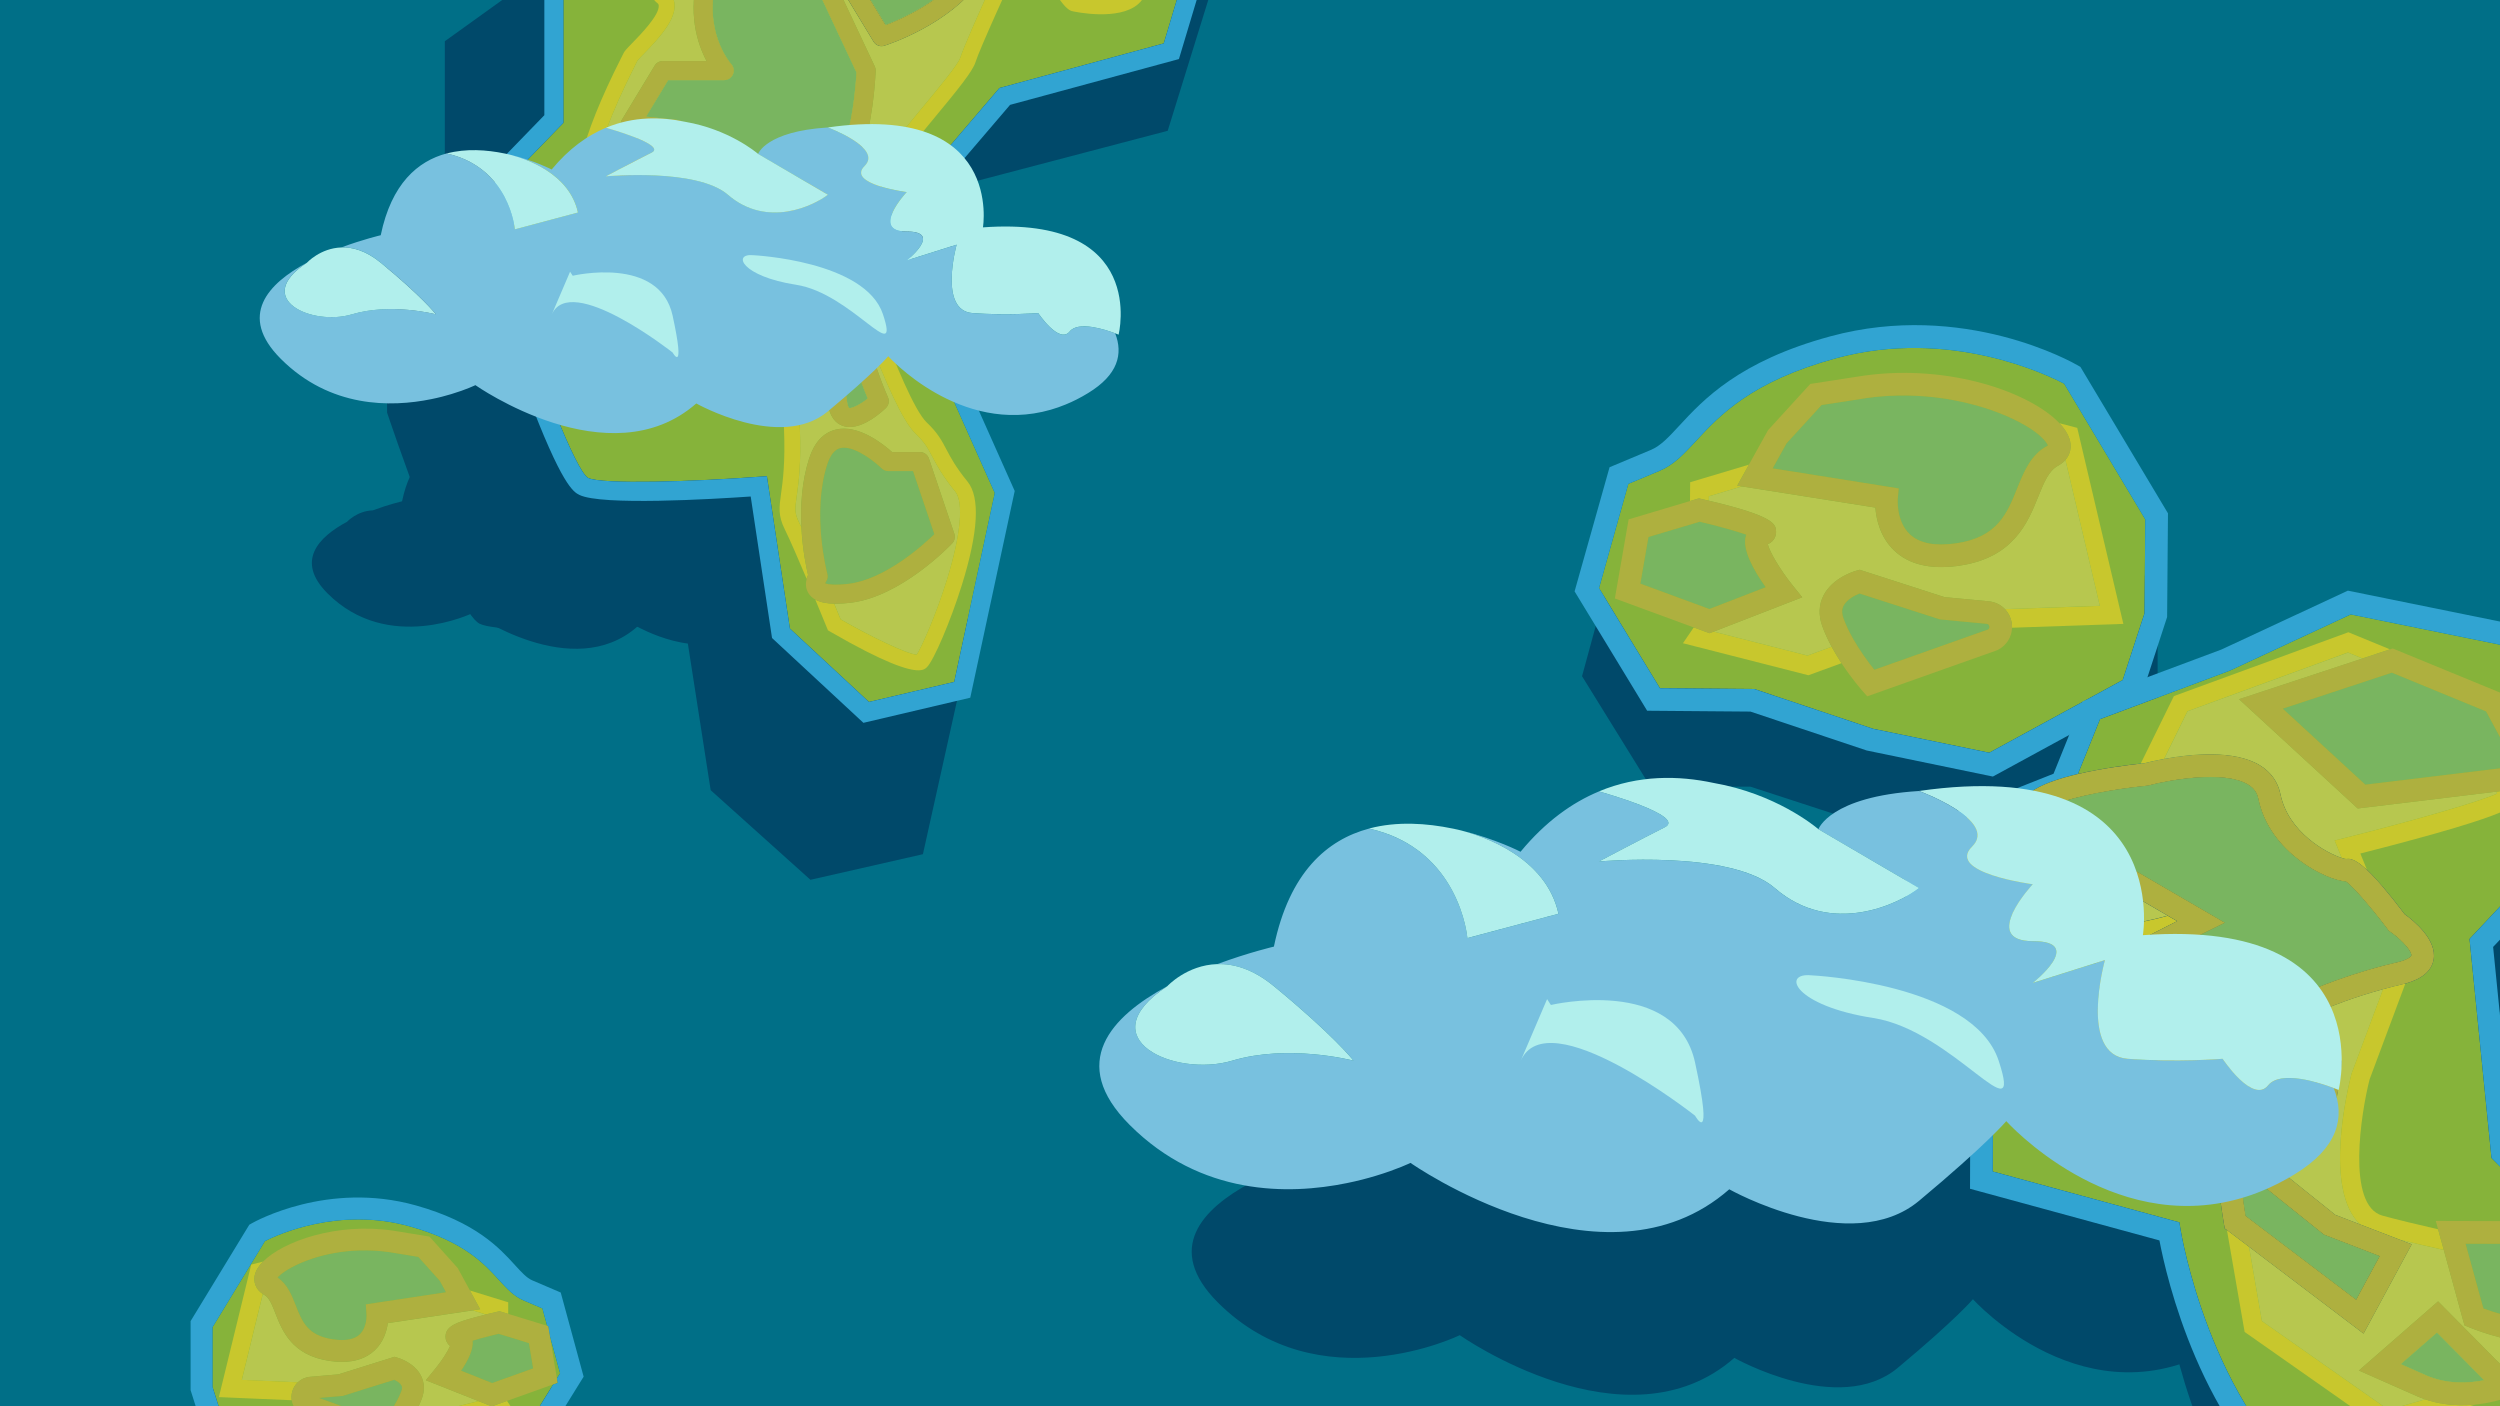 <?xml version="1.0" encoding="utf-8"?>
<!-- Generator: Adobe Illustrator 24.1.1, SVG Export Plug-In . SVG Version: 6.00 Build 0)  -->
<!DOCTYPE svg PUBLIC "-//W3C//DTD SVG 1.1//EN" "http://www.w3.org/Graphics/SVG/1.1/DTD/svg11.dtd">
<svg version="1.1" id="Layer_1" xmlns:x="http://ns.adobe.com/Extensibility/1.0/" xmlns:i="http://ns.adobe.com/AdobeIllustrator/10.0/" xmlns:graph="http://ns.adobe.com/Graphs/1.0/"
	 xmlns="http://www.w3.org/2000/svg" xmlns:xlink="http://www.w3.org/1999/xlink" x="0px" y="0px" viewBox="0 0 960 540"
	 style="enable-background:new 0 0 960 540;" xml:space="preserve">
<rect y="-540" style="fill:#006F87;" width="960" height="1620"/>
<path style="fill:#00496A;" d="M795.33,174.84c0,0-42.41-24.24-92.9-10.1c-50.49,14.14-54.53,38.37-68.67,44.43
	c-14.14,6.06-14.14,6.06-14.14,6.06l-12.12,44.43l26.25,42.41h38.37l45.89,14.95l47.01,9.28l54.53-30.29l8.98-28.27v-38.37
	L795.33,174.84z"/>
<path style="fill:#00496A;" d="M326.76,190.26c0,0,6.02-35.81-44.41-28.61l0,0c-17.72,1.11-19.95,7.58-19.95,7.58
	s-7.87-6.88-20.63-9.15c-11.6-2.53-26.18-1.28-38.46,13.61c0,0-5.15-2.67-12.15-4.31c-0.81-0.2-1.29-0.29-1.29-0.29l0,0
	c-5.1-1.06-11.03-1.5-16.62,0l0,0l0,0c-8.26,2.21-15.79,8.61-18.86,23.41c0,0-5.03,1.17-11.25,3.48c-6.02,0.19-9.88,4.38-9.88,4.38
	s0,0,0,0c-11.02,5.91-19.87,15.12-7.47,27.52c23.33,23.33,55.7,7.53,55.7,7.53s38.39,27.03,63.23,5.23c0,0,24.09,13.59,37.64,2.29
	c13.55-11.29,17.31-15.81,17.31-15.81s26.35,29.36,57.21,10.54c8.56-5.22,10.05-11.2,7.74-17.1c0.62,0.23,0.98,0.39,0.98,0.39
	S374.19,186.82,326.76,190.26z"/>
<path style="fill:#00496A;" d="M802.79,437.41c0,0,10.04-59.72-74.05-47.7l0,0c-29.54,1.85-33.27,12.64-33.27,12.64
	s-13.12-11.47-34.4-15.25c-19.35-4.22-43.65-2.13-64.13,22.69c0,0-8.59-4.45-20.26-7.18c-1.35-0.33-2.16-0.48-2.16-0.48l0,0
	c-8.51-1.77-18.39-2.49-27.72,0l0,0l0,0c-13.77,3.68-26.32,14.36-31.44,39.04c0,0-8.38,1.95-18.76,5.79
	c-10.04,0.32-16.47,7.31-16.47,7.31s0,0,0,0c-18.38,9.86-33.14,25.21-12.46,45.89c38.91,38.91,92.88,12.55,92.88,12.55
	s64.01,45.06,105.43,8.72c0,0,40.16,22.65,62.76,3.83c22.59-18.83,28.87-26.36,28.87-26.36s43.93,48.95,95.39,17.57
	c14.28-8.71,16.76-18.67,12.9-28.52c1.03,0.39,1.64,0.65,1.64,0.65S881.86,431.67,802.79,437.41z"/>
<path style="fill:#00496A;" d="M445.86-261.95l-88.91,56.54l-45.73,66.37l-76.21,39.33l12.7,54.08l-35.84,31.96l-41.06,29.5v63.91
	l-22.18,22.12v56.54c0,0,25.4,76.2,35.57,81.12c10.16,4.92,78.75,0,78.75,0l9.95,63.91l38.31,34.41l43.19-9.83l19.11-86.04
	l-52.13-113.08l52.13-59l74.89-19.67l38.11-122.91c0,0,93.99,41.79,111.78-44.25C616.07-202.96,445.86-261.95,445.86-261.95z"/>
<g>
	<path style="fill:#86B33A;" d="M345.45-35.38c-0.26-2.52-0.5-4.99-0.71-7.29c-0.09-0.88,0.16-1.06,0.34-1.21
		c3.55-2.77,18.8,0,31.75,4.28c-0.41,0.88-0.5,1.93-0.12,2.9c0.04,0.11,3.77,10.32-6.07,24.83c-8.09,11.92-24.18,19.04-30.56,21.49
		l-14.94-24.66c5.99,3.66,12.23,7.41,14.27,8.47c1.57,0.82,3.35,0.74,4.74-0.21C347.61-9.1,347.53-14.96,345.45-35.38z"/>
	<path style="fill:#86B33A;" d="M574.24-128.6c-3.91,19.53-12.64,32.87-25.96,39.68c-26.82,13.69-64.03-3.06-64.41-3.23l-3.82-1.74
		L446.88,16.67L383.78,33.8l-46.77,54.69L382,189.32l-15.58,72.53l-32.74,7.7l-30.36-28.18l-8.83-58.51l-3.38,0.24
		c-23.92,1.78-60,3.06-65.32,0.4c-4.74-2.96-18.38-37.97-28.4-68.93V66.72l18.95-19.53V-8.86l33.59-24.95l32.46-29.89l-10.7-47.08
		l63.45-33.84l4.55-6.81c-1.07,9.85-1.05,14.55-0.49,16.97c0.46,1.96,1.27,2.4,2.15,2.86c0.99,0.55,2.15,0.6,3.19,0.22
		c0.16-0.05,0.3-0.11,0.45-0.18c1.37-0.07,5.18,0.4,8.3,0.79c9.07,1.13,17.24,1.97,23.17,0.95c-2.44,5.34-7.01,13.82-11.45,21.38
		c-5.35,1.07-20.36,4.89-25.7,14.66c-2.44,4.46-2.5,9.63-0.18,14.93c5.72,13.03,16.66,22.9,26.33,28.49
		c-9.37-2.1-19.9-3.18-24.89,0.71c-2.3,1.8-3.41,4.52-3.13,7.64c0.22,2.33,0.46,4.83,0.73,7.36c0.6,5.92,1.51,14.97,1.43,19.8
		c-5.86-3.45-17.21-10.42-23.51-14.32c-1.44-0.89-3.3-0.67-4.5,0.51c-1.21,1.19-1.44,3.05-0.56,4.5l24.35,40.14
		c0.67,1.12,1.86,1.77,3.12,1.77c0.37,0,0.74-0.06,1.11-0.17c1.04-0.33,25.46-8.22,37.07-25.33c11.96-17.63,7.07-30.99,6.86-31.55
		c-0.12-0.32-0.28-0.61-0.48-0.87c0.21-0.28,0.38-0.61,0.51-0.96c0.57-1.66-0.11-3.46-1.57-4.32c3.43-0.93,9.12-4.77,21.25-18.32
		c7.75-8.67,14.63-17.46,14.69-17.55l0.3-0.38l16.87-40.42l31.83-8.93c4.4,1.65,19.25,6.42,29.66,0.1c5.97-3.63,9.34-10.04,10-19.08
		c1.04-14.23-1.68-25.61-3.66-33.91c-0.91-3.83-2.04-8.56-1.6-9.89c0.18-0.06,0.65-0.18,1.56-0.16c1.28,0.02,2.3-0.22,3.12-0.6
		c1.76-0.8,2.56-2.21,2.88-2.94c0.34-0.77,0.49-1.63,0.49-2.56c0.04-9.22-14.88-24.82-16.75-26.72
		c-7.37-7.56-17.64-15.97-24.68-13.14c-0.41,0.17-0.83,0.37-1.26,0.6c-1.69,0.91-3.41,2.32-5.12,4.06
		c-8.15,8.31-15.96,24.26-19.17,31.3c-3.58-1.05-9.39-2.01-15.13,0.23c-5.56,2.17-9.71,6.73-12.37,13.57
		c-1,2.58-2.47,5.02-4.25,7.29c0,0.01-0.01,0.01-0.02,0.03c0,0.01-0.01,0.01-0.02,0.02c-0.15,0.21-0.33,0.43-0.49,0.63
		c-1.94,2.34-4.19,4.51-6.59,6.47c-0.01,0.01-0.02,0.02-0.04,0.02l-0.01,0.01c-0.01,0.01-0.01,0.01-0.02,0.01
		c-1.23,1.02-2.51,1.99-3.8,2.89c-1.15,0.82-2.3,1.58-3.46,2.3c-1.62,1.04-3.23,1.97-4.78,2.82c-1.05,0.59-2.07,1.12-3.05,1.61
		c-4.58,2.32-8.18,3.71-9.18,4.08l-1.23,0.21l-35.34,5.96l31.69-47.54l73.77-48.48C464.12-245.74,587.77-196.27,574.24-128.6z"/>
	<path style="fill:#31A4D2;" d="M520.43-223.45c-34.41-22.49-71.2-35.78-71.56-35.91l-1.72-0.61l-78.1,51.32l-38.96,58.44
		l-66.75,35.61l10.99,48.39l-28.91,26.65l-36.39,27.02v56.78l-18.95,19.53v51.96l0.18,0.55c0.05,0.17,5.52,17.1,11.99,34.34
		c13.52,36.07,18.05,38.34,20.22,39.42c8.35,4.17,50.96,1.65,65.8,0.62l8.19,54.34l35.09,32.57l41.03-9.65l17.07-79.38l-44.08-98.79
		l42.3-49.48l64.84-17.59L484.69-83.9c10.82,4.2,42,14.19,66.89,1.51c15.42-7.86,25.46-22.93,29.83-44.78
		C587.94-159.8,566.84-193.09,520.43-223.45z M574.24-128.6c-3.91,19.53-12.64,32.87-25.96,39.68
		c-26.82,13.69-64.03-3.06-64.41-3.23l-3.82-1.74L446.88,16.67L383.78,33.8l-46.77,54.69L382,189.32l-15.58,72.53l-32.74,7.7
		l-30.36-28.18l-8.83-58.51l-3.38,0.24c-23.92,1.78-60,3.06-65.32,0.4c-4.74-2.96-18.38-37.97-28.4-68.93V66.72l18.95-19.53V-8.86
		l33.59-24.95l32.46-29.89l-10.7-47.08l63.45-33.84l4.55-6.83c0.04-0.4,0.09-0.8,0.13-1.22l0.32-2.74l2.47-0.41l31.69-47.54
		l73.77-48.48C464.12-245.74,587.77-196.27,574.24-128.6z"/>
	<path style="fill:#B7C74F;" d="M370.65-11.86c-8.09,11.92-24.18,19.04-30.56,21.49l-14.94-24.66c5.99,3.66,12.23,7.41,14.27,8.47
		c1.57,0.82,3.35,0.74,4.74-0.21c3.45-2.33,3.38-8.19,1.29-28.61c-0.26-2.52-0.5-4.99-0.71-7.29c-0.09-0.88,0.16-1.06,0.34-1.21
		c3.55-2.77,18.8,0,31.75,4.28c-0.41,0.88-0.5,1.93-0.12,2.9C376.75-36.58,380.48-26.37,370.65-11.86z"/>
	<path style="fill:#B7C74F;" d="M297.51,83.59c-1.09,1.07-1.4,2.69-0.79,4.1c0.61,1.39,2.02,2.26,3.55,2.18
		c0.1-0.01,9.56-0.5,14.64-0.01c2.73,0.26,10.73,9.8,9.73,24.9c-0.93,13.93,5.85,31.74,8.59,38.29c-3.23,2.55-6.45,3.99-7.2,3.58
		c0-0.01-0.62-0.51-0.84-2.93c-1.47-15.74-25.28-40.01-46.7-42.33c-18.38-2-30.3-8.42-32.89-34.22c-0.84-8.47,0.56-14.83,4.18-18.91
		c4.17-4.69,10.13-4.85,10.17-4.85c1.94-0.01,3.53-1.54,3.63-3.47c0.1-1.94-1.33-3.61-3.27-3.82l-12.24-1.3l8.5-14.04h21.53
		c1.44,0,2.73-0.85,3.33-2.17c0.59-1.3,0.35-2.85-0.61-3.93c-0.46-0.52-11.28-13.03-5.44-33.47c0.98-3.4,2.78-5.58,5.53-6.64
		c8.74-3.4,24.89,4.32,31.51,8.2l16.49,35.07c-0.38,6.42-1.84,21.43-4.89,26.76C320.67,60.44,303.75,77.51,297.51,83.59z"/>
	<path style="fill:#B7C74F;" d="M366.84,188.8c3.27,4.03,2.11,16.54-3.1,33.47c-4.38,14.19-9.93,26.39-11.7,29.13
		c-3.8-0.24-17.63-6.92-29.24-13.58c-0.49-1.18-1.35-3.3-2.46-6c0.21,0.01,0.41,0.01,0.62,0.01c1.95,0,3.91-0.17,5.66-0.38
		c19.45-2.3,38.25-21.99,39.04-22.83c0.93-0.97,1.23-2.39,0.8-3.68l-9.76-28.89c-0.51-1.47-1.9-2.47-3.47-2.47h-10.68
		c-3.36-3.03-12.95-10.74-21.61-8.62c-4.79,1.17-8.24,4.91-10.25,11.15c-2.85,8.86-3.35,18.3-2.96,26.3
		c-0.33-0.68-0.62-1.29-0.89-1.83c-1.8-3.61-1.57-5.27-0.88-10.2c0.69-4.89,1.73-12.27,1.19-26.04c-0.28-7.16-2.16-12.21-5.75-15.44
		c-5.69-5.13-14.44-4.55-23.71-3.95c-7.45,0.49-15.15,1-22.44-1.04c-26.27-7.3-27.17-11.52-27.19-11.65c0,0,0.09-0.27,0.62-0.74
		c7.42-6.64,10.38-38.65,0.46-52.79c-2.16-3.07-5.03-14.47,14.81-53.77c0.4-0.8,0.69-1.39,0.85-1.72c0.34-0.44,1.49-1.62,2.43-2.58
		c6.2-6.38,12.23-13.08,11.8-18.98c-0.16-2.08-1.11-3.9-2.77-5.25c0.51-2.61,7.74-9.09,17.5-16.04c-2.54,2.15-4.38,5.12-5.42,8.8
		c-4.47,15.66-0.57,27.56,2.97,34.25h-16.82c-1.28,0-2.46,0.67-3.12,1.77l-12.54,20.72c-0.65,1.07-0.69,2.4-0.15,3.52
		c0.56,1.12,1.65,1.88,2.89,2.01l4.19,0.44c-0.46,0.43-0.91,0.88-1.35,1.37c-5.11,5.67-7.15,13.94-6.09,24.61
		c3.25,32.5,21.73,38.84,39.37,40.75c18.84,2.05,39.12,24.11,40.2,35.75c0.56,6,3.34,8.25,5.57,9.09c0.91,0.34,1.87,0.49,2.83,0.49
		c5.74,0,11.9-5.39,13.87-7.28c1.13-1.07,1.45-2.76,0.8-4.17c-0.07-0.16-5.2-11.46-7.74-23.44c0.23,0.59,0.48,1.19,0.71,1.79
		c5.77,14.64,12.38,30.69,17.81,35.82c3.41,3.22,4.62,5.52,6.3,8.72C359.75,178.64,361.87,182.68,366.84,188.8z"/>
	<path style="fill:#B7C74F;" d="M546.47-110.44c-0.51,1.26-0.96,2.24-1.34,3.01c-0.65-4.6-0.74-13.12-0.37-20.47l0.04-0.65
		l-15.31-39.65l-0.27,15.58c-0.02,0.71-0.32,17.27,0,24.68c0.27,6.51-3.19,19.45-11.03,22.14c-7.24,2.47-25.9,0.74-32.48-0.13
		l-0.5-0.07l-0.49,0.1c-9.61,1.87-41.16,8.74-43.6,18.66c-0.82,3.32-1.33,7.67-1.85,12.29c-0.76,6.58-1.79,15.59-3.83,17.64
		c-0.65,0.66-1.4,1.35-2.19,2.1c-3.89,3.64-8.3,7.78-8.19,12.35c0.04,1.39,0.51,3.41,2.62,5.22c4.64,3.94,6.25,23.22,6.85,30.47
		c0.21,2.43-0.71,3.53-1.43,4.14c-3.94,3.45-14.64,2.52-19.53,1.5c-2.65-2.1-10.04-16.87-15.52-29.64l-2.69-6.27l-2.88,6.18
		c-0.87,1.88-21.42,46.01-23.68,53.32c-0.8,2.61-8.47,11.86-15.24,20.01c-10.34,12.47-21.04,25.37-23.07,32.08
		c-1.24,4.1-1.78,12.6-1.82,21.48c-3.21-7.51-8.26-12.59-13.05-13.04c-1.86-0.18-4.18-0.24-6.45-0.26
		c7.24-7.33,18.13-18.72,21.21-24.11c4.63-8.12,5.78-28.62,5.9-30.92c0.03-0.6-0.09-1.19-0.34-1.74l-17.37-36.91
		c-0.29-0.63-0.78-1.18-1.38-1.55c-2.49-1.54-24.71-14.86-38.92-9.36c-0.78,0.3-1.52,0.66-2.22,1.07c3.11-2.16,6.44-4.33,9.85-6.42
		l0.06-0.04c0.07-0.05,7.92-5.06,16.33-6.05c2.29-0.27,4.16-1.44,5.39-3.39c1.32-2.08,1.76-4.99,1.71-8.09h9.76l9.03,20.6
		c0.6,1.35,1.93,2.18,3.35,2.18c0.32,0,0.65-0.04,0.96-0.12c1.76-0.47,2.89-2.17,2.67-3.97c-2.88-23.79-5.58-64.16-0.63-71.23
		c4.67-6.68,7.42-11.03,6.19-15.2c-0.93-3.11-3.73-4.79-6.57-6.05c0.66-0.67,1.02-1.57,1.04-2.54c3.12-2.64,6.3-5.94,9.36-9.86
		c0.16-0.05,0.3-0.11,0.45-0.18c1.37-0.07,5.18,0.4,8.3,0.79c9.07,1.13,17.24,1.97,23.17,0.95c-2.44,5.34-7.01,13.82-11.45,21.38
		c-5.35,1.07-20.36,4.89-25.7,14.66c-2.44,4.46-2.5,9.63-0.18,14.93c5.72,13.03,16.66,22.9,26.33,28.49
		c-9.37-2.1-19.91-3.18-24.89,0.71c-2.3,1.8-3.41,4.52-3.13,7.64c0.22,2.33,0.46,4.83,0.73,7.36c0.6,5.92,1.51,14.97,1.43,19.8
		c-5.86-3.45-17.21-10.42-23.51-14.32c-1.44-0.89-3.3-0.67-4.5,0.51c-1.21,1.19-1.44,3.05-0.56,4.5l24.35,40.14
		c0.67,1.12,1.86,1.77,3.12,1.77c0.37,0,0.74-0.06,1.11-0.17c1.04-0.33,25.46-8.22,37.07-25.33c11.96-17.63,7.07-30.99,6.86-31.55
		c-0.12-0.32-0.28-0.61-0.47-0.87c0.21-0.28,0.38-0.61,0.51-0.96c0.57-1.66-0.11-3.46-1.57-4.32c3.43-0.93,9.12-4.77,21.25-18.32
		c7.75-8.67,14.63-17.45,14.69-17.55l0.3-0.38l16.87-40.42l31.83-8.93c4.4,1.65,19.25,6.42,29.66,0.1c5.97-3.63,9.34-10.04,10-19.08
		c1.04-14.22-1.68-25.61-3.66-33.91c-0.91-3.83-2.04-8.56-1.6-9.89c0.18-0.06,0.65-0.18,1.56-0.16c1.28,0.02,2.3-0.22,3.12-0.6
		c5.25,6.33,9.04,11.75,10.31,14.96c1.72,4.38,4,8.78,7.81,8.3c1.68-0.22,2.88-1.32,3.73-2.82c8.91,11.67,17.65,24.06,18.34,26.79
		c0.04,1.51,0.65,3.02,1.4,4.9C549.84-136.96,553.54-127.78,546.47-110.44z"/>
	<path style="fill:#C8C72D;" d="M307.73,202.43c-0.33-0.68-0.62-1.29-0.89-1.83c-1.8-3.61-1.57-5.27-0.88-10.2
		c0.69-4.89,1.73-12.27,1.19-26.04c-0.28-7.16-2.16-12.21-5.75-15.44c-5.69-5.13-14.44-4.55-23.71-3.95
		c-7.45,0.49-15.15,1-22.44-1.04c-26.27-7.3-27.17-11.52-27.19-11.65c0,0,0.09-0.27,0.62-0.74c7.42-6.64,10.38-38.65,0.46-52.79
		c-2.16-3.07-5.03-14.47,14.81-53.77c0.4-0.8,0.69-1.39,0.85-1.72c0.34-0.44,1.49-1.62,2.43-2.58c6.2-6.38,12.23-13.08,11.8-18.98
		c-0.16-2.08-1.11-3.9-2.77-5.25c0.51-2.61,7.74-9.11,17.52-16.05c0.74-0.52,1.5-1.06,2.27-1.58c3.11-2.16,6.44-4.33,9.85-6.42
		l0.06-0.04c0.07-0.05,7.92-5.06,16.33-6.05c2.29-0.27,4.16-1.44,5.39-3.39c1.32-2.08,1.76-4.99,1.71-8.09h-6.06
		c0.06,2.1-0.17,3.83-0.8,4.84c-0.24,0.39-0.49,0.54-0.94,0.6c-9.64,1.12-18.2,6.5-18.91,6.95c-7.56,4.63-32.07,20.33-32.53,29.17
		c-0.1,1.9,0.68,3.58,2.21,4.74c0.46,0.35,0.57,0.66,0.6,1.02c0.27,3.66-6.98,11.1-10.08,14.29c-2.34,2.4-3.17,3.28-3.57,4.25
		c-0.1,0.22-0.38,0.76-0.78,1.56C222.83,53.29,218,73.47,224.14,82.24c8.67,12.34,4.85,40.82,0.46,44.75
		c-2.9,2.6-2.8,5.28-2.47,6.64c0.91,3.92,5.36,8.91,31.49,16.18c8.29,2.3,16.88,1.74,24.48,1.24c8.29-0.54,15.44-1.01,19.23,2.4
		c2.3,2.07,3.52,5.72,3.73,11.15c0.52,13.21-0.48,20.27-1.13,24.94c-0.74,5.29-1.19,8.48,1.46,13.79
		c1.85,3.73,5.19,11.43,8.36,18.93c0.13-0.52,0.32-1.01,0.52-1.47C309.58,217.84,308.14,210.93,307.73,202.43z M314.67-121.65
		c-3.36-2.71-7.97-6.42-13.03-5.1c-3.56,0.94-6.38,4.08-8.59,9.63c-6.91,17.3-10.98,29.52-11.02,29.64l-1.33,4.01h11.76
		c0.61-2.04,1.18-4.08,1.72-6.09h-5c1.73-4.92,5.01-14.01,9.53-25.31c1.39-3.47,2.97-5.59,4.47-5.98c1.95-0.51,4.83,1.67,7.23,3.61
		c1.95-1.19,3.95-2.23,5.9-3.12C315.76-120.77,315.16-121.26,314.67-121.65z M553.29-144.71c-0.41-1.05-0.94-2.35-0.96-2.77
		c0.03-4.38-12.64-21.53-23.28-35.13l-4.52-5.78l-0.9,7.28c-0.09,0.66-0.23,1.36-0.39,2.02c-0.34-0.68-0.76-1.57-1.22-2.77
		c-1.76-4.45-6.62-11.14-12.62-18.22c0,0.93-0.15,1.79-0.49,2.56c-0.32,0.73-1.12,2.13-2.88,2.94c5.25,6.33,9.04,11.75,10.31,14.96
		c1.72,4.38,4,8.78,7.81,8.3c1.68-0.22,2.88-1.32,3.73-2.82c8.91,11.67,17.65,24.06,18.34,26.79c0.04,1.51,0.65,3.02,1.4,4.9
		c2.21,5.49,5.9,14.66-1.17,32.01c-0.51,1.26-0.96,2.24-1.34,3.01c-0.65-4.6-0.74-13.12-0.37-20.47l0.04-0.65l-15.31-39.65
		l-0.27,15.58c-0.02,0.71-0.32,17.27,0,24.68c0.27,6.51-3.19,19.45-11.03,22.14c-7.24,2.47-25.9,0.74-32.48-0.13l-0.5-0.07
		l-0.49,0.1c-9.61,1.87-41.16,8.74-43.6,18.66c-0.82,3.32-1.33,7.67-1.85,12.29c-0.76,6.58-1.79,15.59-3.83,17.64
		c-0.65,0.66-1.4,1.35-2.19,2.1c-3.89,3.64-8.3,7.78-8.19,12.35c0.04,1.39,0.51,3.41,2.62,5.22c4.64,3.94,6.25,23.22,6.85,30.47
		c0.21,2.43-0.71,3.53-1.43,4.14c-3.94,3.45-14.64,2.52-19.53,1.5c-2.65-2.1-10.04-16.87-15.52-29.64l-2.69-6.27l-2.88,6.18
		c-0.87,1.88-21.42,46.01-23.68,53.32c-0.8,2.61-8.47,11.86-15.24,20.01c-10.34,12.47-21.04,25.37-23.07,32.08
		c-1.24,4.1-1.78,12.6-1.82,21.48c2.38,5.52,3.74,12.36,3.25,19.62c-0.28,4.29,0.3,9.11,1.3,13.84c0.23,0.59,0.48,1.19,0.71,1.79
		c5.77,14.64,12.38,30.69,17.81,35.82c3.41,3.22,4.62,5.52,6.3,8.72c1.71,3.23,3.83,7.26,8.8,13.38c3.27,4.03,2.11,16.54-3.1,33.47
		c-4.38,14.19-9.93,26.39-11.7,29.13c-3.8-0.24-17.63-6.92-29.24-13.58c-0.49-1.18-1.35-3.3-2.46-6c-2.64-0.05-5.24-0.45-7.25-1.57
		c2.53,6.08,4.42,10.71,4.47,10.84l0.39,0.96l0.9,0.52c21.09,12.2,29.88,14.83,33.81,14.83c2.04,0,2.78-0.71,3.25-1.16
		c2.63-2.49,9.18-17.84,13.46-31.59c6.33-20.33,7.07-33.68,2.19-39.7c-4.6-5.66-6.47-9.23-8.13-12.38
		c-1.82-3.43-3.36-6.39-7.52-10.31c-4.89-4.62-12.62-24.21-16.32-33.63c-2.01-5.1-2.71-6.83-3.23-7.69
		c-1.11-3.89-3.05-35.14-0.05-45.03c1.67-5.55,12.91-19.09,21.93-29.96c9.7-11.71,15.25-18.5,16.37-22.1
		c1.51-4.88,12.86-29.79,20.54-46.42c11.52,25.73,15.43,26.61,16.78,26.9c0.72,0.16,17.6,3.82,25.16-2.78
		c2.6-2.27,3.8-5.46,3.5-9.24c-1.46-17.44-3.55-30-8.98-34.62c-0.48-0.4-0.48-0.62-0.48-0.72c-0.05-1.84,4.06-5.68,6.27-7.75
		c0.85-0.79,1.66-1.55,2.35-2.25c3.51-3.55,4.51-12.14,5.56-21.23c0.5-4.41,0.99-8.58,1.71-11.52c0.9-3.66,18.77-10.18,38.37-14.04
		c3.68,0.46,25.35,3.01,34.76-0.21c11.36-3.89,15.47-20.25,15.14-28.15c-0.09-2.17-0.12-5.19-0.13-8.37l3.47,9
		c-1.34,27.13,2.89,28.07,4.92,28.53c4.08,0.91,6.55-4.23,8.55-9.12C560.12-127.77,555.68-138.79,553.29-144.71z M455.13-242.53
		c-11.04,3.32-29.36,27.58-32.72,32.13c-13.52,8.73-29.68,18.21-32.95,18.76c-5.62-0.68-26.99,8.86-29.62,17.24
		c-0.85,2.73-0.9,7.75,8.4,10.82c3.32,1.1,6.58,1.65,9.71,1.8l1.23-0.21c1-0.38,4.6-1.77,9.18-4.08c0.97-0.5,2-1.04,3.05-1.61
		c1.55-0.84,3.16-1.78,4.78-2.82c1.15-0.72,2.3-1.49,3.46-2.3c1.29-0.9,2.57-1.86,3.8-2.89c-0.33,0.23-0.67,0.46-1.02,0.69
		c-5.89,3.86-14.8,7.85-24.7,7.12c-0.06,0-0.12,0-0.18-0.01c-1.12-0.09-2.25-0.23-3.39-0.45c-1.33-0.26-2.66-0.6-4.01-1.04
		c-3.3-1.09-4.67-2.28-4.56-2.99c0.78-4.84,18.98-13.08,22.9-13.26c1.65,0.37,6.77,0.05,37.69-19.98l0.47-0.3l0.33-0.45
		c5.57-7.62,21.79-27.91,29.88-30.34c0.74-0.22,2.32,0.18,4.72,1.41c1.71-1.74,3.43-3.14,5.12-4.06
		C462.09-242.04,458.01-243.4,455.13-242.53z M341.36-131.6c-0.88-0.46-1.68-0.9-2.15-2.86c-3.24,4.07-6.5,7.22-9.48,9.57
		c0.61-0.13,0.99-0.21,1.11-0.23c1.99-0.39,3.9,0.91,4.29,2.9c0.05,0.24,0.06,0.48,0.06,0.71c3.12-2.64,6.3-5.94,9.36-9.86
		C343.5-131,342.34-131.05,341.36-131.6z"/>
	<path style="fill:#79B560;" d="M333.23,153.05c-3.23,2.55-6.45,3.99-7.2,3.58c0-0.01-0.62-0.51-0.84-2.93
		c-1.47-15.74-25.28-40.01-46.7-42.33c-18.38-2-30.3-8.42-32.89-34.22c-0.84-8.47,0.56-14.83,4.18-18.91
		c4.17-4.69,10.13-4.85,10.17-4.85c1.94-0.01,3.53-1.54,3.63-3.47c0.1-1.94-1.33-3.61-3.27-3.82l-12.24-1.3l8.5-14.04h21.53
		c1.44,0,2.73-0.85,3.33-2.17c0.59-1.3,0.35-2.85-0.61-3.93c-0.46-0.52-11.28-13.03-5.44-33.47c0.98-3.4,2.78-5.58,5.53-6.64
		c8.74-3.4,24.89,4.32,31.51,8.2l16.49,35.07c-0.38,6.42-1.84,21.43-4.89,26.76c-3.35,5.86-20.27,22.93-26.51,29.01
		c-1.09,1.07-1.4,2.69-0.79,4.1c0.61,1.39,2.02,2.26,3.55,2.18c0.1-0.01,9.56-0.5,14.64-0.01c2.73,0.26,10.73,9.8,9.73,24.9
		C323.71,128.69,330.48,146.5,333.23,153.05z"/>
	<path style="fill:#AEB03F;" d="M340.97,152.52c-0.07-0.16-5.2-11.46-7.74-23.44v-0.01c-1-4.73-1.58-9.53-1.3-13.82
		c0.49-7.26-0.88-14.09-3.25-19.61v-0.01c-3.21-7.51-8.26-12.59-13.05-13.04c-1.86-0.18-4.18-0.24-6.45-0.26
		c7.24-7.33,18.13-18.72,21.21-24.11c4.63-8.12,5.78-28.62,5.9-30.92c0.03-0.6-0.09-1.19-0.34-1.74l-17.37-36.91
		c-0.29-0.63-0.78-1.18-1.38-1.55c-2.49-1.54-24.71-14.86-38.92-9.36c-0.78,0.3-1.52,0.66-2.22,1.07c-0.77,0.52-1.52,1.06-2.27,1.58
		l-0.01,0.01c-2.54,2.15-4.38,5.12-5.42,8.8c-4.47,15.66-0.57,27.56,2.97,34.25h-16.82c-1.28,0-2.46,0.67-3.12,1.77l-12.54,20.72
		c-0.65,1.07-0.69,2.4-0.15,3.52c0.56,1.12,1.65,1.88,2.89,2.01l4.19,0.44c-0.46,0.43-0.91,0.88-1.35,1.37
		c-5.11,5.67-7.15,13.94-6.09,24.61c3.25,32.5,21.73,38.84,39.37,40.75c18.84,2.05,39.12,24.11,40.2,35.75
		c0.56,6,3.34,8.25,5.57,9.09c0.91,0.34,1.87,0.49,2.83,0.49c5.74,0,11.9-5.39,13.87-7.28C341.3,155.62,341.61,153.94,340.97,152.52
		z M326.02,156.63c0-0.01-0.62-0.51-0.84-2.93c-1.47-15.74-25.28-40.01-46.7-42.33c-18.38-2-30.3-8.42-32.89-34.22
		c-0.84-8.47,0.56-14.83,4.18-18.91c4.17-4.69,10.13-4.85,10.17-4.85c1.94-0.01,3.53-1.54,3.63-3.47c0.1-1.94-1.33-3.61-3.27-3.82
		l-12.24-1.3l8.5-14.04h21.53c1.44,0,2.73-0.85,3.33-2.17c0.59-1.3,0.35-2.85-0.61-3.93c-0.46-0.52-11.28-13.03-5.44-33.47
		c0.98-3.4,2.78-5.58,5.53-6.64c8.74-3.4,24.89,4.32,31.51,8.2l16.49,35.07c-0.38,6.42-1.84,21.43-4.89,26.76
		c-3.35,5.86-20.27,22.93-26.51,29.01c-1.09,1.07-1.4,2.69-0.79,4.1c0.61,1.39,2.02,2.26,3.55,2.18c0.1-0.01,9.56-0.5,14.64-0.01
		c2.73,0.26,10.73,9.8,9.73,24.9c-0.93,13.93,5.85,31.74,8.59,38.29C330,155.59,326.78,157.03,326.02,156.63z"/>
	<path style="fill:#79B560;" d="M370.65-11.86c-8.09,11.92-24.18,19.04-30.56,21.49l-14.94-24.66c5.99,3.66,12.23,7.41,14.27,8.47
		c1.57,0.82,3.35,0.74,4.74-0.21c3.45-2.33,3.38-8.19,1.29-28.61c-0.26-2.52-0.5-4.99-0.71-7.29c-0.09-0.88,0.16-1.06,0.34-1.21
		c3.55-2.77,18.8,0,31.75,4.28c-0.41,0.88-0.5,1.93-0.12,2.9C376.75-36.58,380.48-26.37,370.65-11.86z"/>
	<path style="fill:#AEB03F;" d="M492.65-226.8c-7.37-7.56-17.64-15.97-24.68-13.14c-0.41,0.17-0.83,0.37-1.26,0.6
		c-1.69,0.91-3.41,2.32-5.12,4.06c-8.15,8.31-15.96,24.26-19.17,31.3c-3.58-1.05-9.39-2.01-15.13,0.23
		c-5.56,2.17-9.71,6.73-12.37,13.57c-1,2.58-2.47,5.02-4.25,7.29c0,0.01-0.01,0.01-0.02,0.03c0,0.01-0.01,0.01-0.02,0.02
		c-0.15,0.21-0.33,0.43-0.49,0.63c-1.94,2.34-4.19,4.51-6.59,6.47c-0.01,0.01-0.02,0.02-0.04,0.02l-0.01,0.01
		c-0.01,0.01-0.01,0.01-0.02,0.01c-1.23,1.02-2.51,1.99-3.8,2.89c-1.15,0.82-2.3,1.58-3.46,2.3c-1.62,1.04-3.23,1.97-4.78,2.82
		c-1.05,0.59-2.07,1.12-3.05,1.61c-4.58,2.32-8.18,3.71-9.18,4.08l-1.23,0.21l-35.34,5.96l-2.47,0.41l-0.32,2.74
		c-0.05,0.41-0.1,0.82-0.13,1.22v0.01c-1.07,9.85-1.05,14.55-0.49,16.97c0.46,1.96,1.27,2.4,2.15,2.86c0.99,0.55,2.15,0.6,3.19,0.22
		c0.16-0.05,0.3-0.11,0.45-0.18c1.37-0.07,5.18,0.4,8.3,0.79c9.07,1.13,17.24,1.97,23.17,0.95c-2.44,5.34-7.01,13.82-11.45,21.38
		c-5.35,1.07-20.36,4.89-25.7,14.66c-2.44,4.46-2.5,9.63-0.18,14.93c5.72,13.03,16.66,22.9,26.33,28.49
		c-9.37-2.1-19.9-3.18-24.89,0.71c-2.3,1.8-3.41,4.52-3.13,7.64c0.22,2.33,0.46,4.83,0.73,7.36c0.6,5.92,1.51,14.97,1.43,19.8
		c-5.86-3.45-17.21-10.42-23.51-14.32c-1.44-0.89-3.3-0.67-4.5,0.51c-1.21,1.19-1.44,3.05-0.56,4.5l24.35,40.14
		c0.67,1.12,1.86,1.77,3.12,1.77c0.37,0,0.74-0.06,1.11-0.17c1.04-0.33,25.46-8.22,37.07-25.33c11.96-17.63,7.07-30.99,6.86-31.55
		c-0.12-0.32-0.28-0.61-0.48-0.87c0.21-0.28,0.38-0.61,0.51-0.96c0.57-1.66-0.11-3.46-1.57-4.32c3.43-0.93,9.12-4.77,21.25-18.32
		c7.75-8.67,14.63-17.46,14.69-17.55l0.3-0.38l16.87-40.42l31.83-8.93c4.4,1.65,19.25,6.42,29.66,0.1c5.97-3.63,9.34-10.04,10-19.08
		c1.04-14.23-1.68-25.61-3.66-33.91c-0.91-3.83-2.04-8.56-1.6-9.89c0.18-0.06,0.65-0.18,1.56-0.16c1.28,0.02,2.3-0.22,3.12-0.6
		c1.76-0.8,2.56-2.21,2.88-2.94c0.34-0.77,0.49-1.63,0.49-2.56C509.43-209.29,494.51-224.9,492.65-226.8z M370.64-11.86
		c-8.09,11.92-24.18,19.04-30.56,21.49l-14.94-24.66c5.99,3.66,12.23,7.41,14.27,8.47c1.57,0.82,3.35,0.74,4.74-0.21
		c3.45-2.33,3.38-8.19,1.29-28.61c-0.26-2.52-0.5-4.99-0.71-7.29c-0.09-0.88,0.16-1.06,0.34-1.21c3.55-2.77,18.8,0,31.75,4.28
		c-0.41,0.88-0.5,1.93-0.12,2.9C376.75-36.58,380.48-26.37,370.64-11.86z M500.95-201.19c-0.18,0.02-0.37,0.05-0.54,0.09h-0.01
		c-0.04,0-0.07,0.01-0.1,0.02c-0.2,0.02-0.38,0.06-0.56,0.12c-0.52,0.11-1.01,0.28-1.46,0.49c-0.24,0.11-0.49,0.22-0.71,0.35
		c-0.06,0.04-0.12,0.07-0.18,0.11c-0.17,0.11-0.34,0.23-0.51,0.35c-0.02,0.01-0.05,0.04-0.07,0.06c-0.16,0.12-0.32,0.26-0.46,0.39
		c-0.09,0.07-0.17,0.16-0.24,0.24c-0.16,0.16-0.3,0.32-0.45,0.5c-2.83,3.55-1.63,8.58,0.18,16.21c1.88,7.84,4.44,18.58,3.47,31.68
		c-0.46,6.53-2.64,11.02-6.47,13.36c-8.85,5.39-24.09-1-24.23-1.06l-1.19-0.51l-37.66,10.58l-17.85,42.77
		c-12.15,15.49-27.74,32.33-31.77,32.92c-6.55,0-26.29-11.06-34.28-29.28c-1.43-3.23-1.45-6.01-0.11-8.48
		c3.78-6.92,17.28-10.48,22.16-11.26l1.71-0.27l0.88-1.49c18.05-30.51,15.76-32.7,13.75-34.64c-0.46-0.44-1.43-1.15-2.85-1.15
		c-0.9,0-1.99,0.28-3.24,1.1c-3.8,2.46-16.41,0.89-23.94-0.05c-0.88-0.11-1.69-0.21-2.45-0.3h-0.01c-1.19-0.15-2.24-0.26-3.17-0.35
		c-0.3-0.03-0.6-0.05-0.88-0.07c-0.13-0.02-0.27-0.02-0.4-0.04c-0.4-0.02-0.78-0.05-1.13-0.07c0.01-0.9,0.05-1.99,0.11-3.18
		c0.01-0.27,0.04-0.54,0.05-0.82c0.05-0.84,0.11-1.71,0.18-2.61c0.1-1.19,0.2-2.41,0.32-3.63l33.92-5.74l0.62-0.16
		c0.01,0,0.04-0.01,0.06-0.02c0.02-0.01,0.06-0.02,0.1-0.04c0.04-0.01,0.07-0.02,0.11-0.04c0.13-0.05,0.3-0.12,0.51-0.2
		c0.22-0.07,0.46-0.17,0.76-0.28c0.18-0.09,0.38-0.16,0.59-0.24c0.66-0.26,1.44-0.59,2.32-0.96c0.15-0.06,0.3-0.13,0.45-0.2
		c1.69-0.73,3.72-1.68,5.95-2.83c0.37-0.18,0.73-0.37,1.1-0.56c6.92-3.64,15.48-9.12,21.73-16.35c0.34-0.39,0.67-0.78,0.99-1.18
		c0.32-0.39,0.62-0.78,0.93-1.18c0.61-0.8,1.18-1.62,1.73-2.47c0.33-0.51,0.63-1.02,0.94-1.54c0.26-0.46,0.51-0.91,0.74-1.39
		c0.04-0.06,0.07-0.12,0.1-0.18c0.22-0.43,0.43-0.85,0.62-1.29c0.01-0.02,0.02-0.05,0.04-0.09c0.22-0.49,0.44-0.99,0.63-1.5
		c1.86-4.83,4.62-7.98,8.17-9.39c5.96-2.35,12.64,0.74,12.86,0.84l3.44,1.69l1.52-3.53c0.16-0.38,0.33-0.77,0.51-1.16
		c0.17-0.39,0.34-0.79,0.54-1.21c0.37-0.82,0.74-1.66,1.16-2.52c0.2-0.43,0.4-0.87,0.62-1.32c1.72-3.6,3.72-7.46,5.83-11.18
		c0.43-0.76,0.85-1.51,1.29-2.25c0.46-0.77,0.93-1.54,1.39-2.28c0.23-0.38,0.46-0.74,0.69-1.11c0-0.02,0.01-0.04,0.02-0.05
		c0.22-0.35,0.44-0.69,0.67-1.04c1-1.54,2-2.97,2.99-4.28c0.16-0.22,0.32-0.43,0.49-0.63c0.21-0.27,0.4-0.52,0.61-0.78
		c0.16-0.18,0.3-0.37,0.45-0.55c0.24-0.28,0.48-0.56,0.71-0.82c0.76-0.85,1.49-1.61,2.21-2.23c0.61-0.54,1.22-0.99,1.79-1.33
		c0.22-0.13,0.44-0.26,0.66-0.35c0.11-0.05,0.22-0.1,0.33-0.15c0.52-0.21,3.22,0.1,8.57,4.14c10.73,8.12,21.42,22.56,22.73,27.72
		C501.63-201.27,501.28-201.24,500.95-201.19z"/>
	<path style="fill:#79B560;" d="M358.8,205.14c-4.64,4.49-19.11,17.41-33.03,19.05c-5.84,0.68-8.13,0.11-8.9-0.21
		c0.07-0.18,0.17-0.39,0.26-0.51c0.66-0.9,0.87-2.05,0.57-3.12c-0.06-0.23-6.14-23.04-0.05-41.99c1.18-3.64,2.86-5.77,5.02-6.29
		c0.45-0.11,0.93-0.16,1.41-0.16c5.18,0,12.2,5.7,14.44,7.92c0.68,0.67,1.61,1.06,2.57,1.06h9.51L358.8,205.14z"/>
	<path style="fill:#AEB03F;" d="M366.47,204.95l-9.76-28.89c-0.51-1.47-1.9-2.47-3.47-2.47h-10.68
		c-3.36-3.03-12.95-10.74-21.61-8.62c-4.79,1.17-8.24,4.91-10.25,11.15c-2.85,8.86-3.35,18.3-2.96,26.3v0.01
		c0.41,8.51,1.85,15.41,2.55,18.35c-0.21,0.46-0.39,0.95-0.52,1.47c-0.46,1.71-0.44,3.63,0.59,5.39c0.66,1.15,1.61,2,2.76,2.61
		c2.01,1.12,4.61,1.52,7.25,1.57c0.21,0.01,0.41,0.01,0.62,0.01c1.95,0,3.91-0.17,5.66-0.38c19.45-2.3,38.25-21.99,39.04-22.83
		C366.59,207.65,366.89,206.24,366.47,204.95z M325.77,224.2c-5.29,0.62-7.67,0.21-8.64-0.11c-0.1-0.04-0.18-0.07-0.26-0.1
		c0.04-0.09,0.07-0.17,0.11-0.26c0.05-0.1,0.1-0.2,0.15-0.26c0.66-0.9,0.87-2.05,0.57-3.12c-0.06-0.23-6.14-23.04-0.05-41.99
		c1.18-3.64,2.86-5.77,5.02-6.29c0.45-0.11,0.93-0.16,1.41-0.16c5.18,0,12.2,5.7,14.44,7.92c0.68,0.67,1.61,1.06,2.57,1.06h9.51
		l8.19,24.24C354.16,209.63,339.69,222.55,325.77,224.2z"/>
</g>
<g>
	<path style="fill:#86B33A;" d="M823.79,199.46l-0.19,23.32l-0.11,12.73l-8.36,25.61l-51.26,27.92l-44.59-9.18l-45.65-15.29
		l-36.22-0.3l-20.56-33.81l-2.82-4.65l11.25-40.01l12.1-5.06c5.42-2.28,9.37-6.54,13.94-11.48c8.92-9.65,21.15-22.87,53.79-31.72
		c43.58-11.82,81.2,6.46,87.53,9.79L823.79,199.46z"/>
	<path style="fill:#31A4D2;" d="M798.89,140.9l-0.96-0.56c-1.76-1.03-43.9-25.07-95.1-11.18c-35.05,9.51-48.79,24.36-57.89,34.2
		c-4.04,4.38-7.24,7.83-10.91,9.37l-15.96,6.69l-13.43,47.67l9.01,14.81l18.85,31.02l39.68,0.33l44.6,14.93l48.48,10.02l57.07-31.1
		l5.39-16.52l4.45-13.63l0.33-39.84L798.89,140.9z M823.49,235.52l-8.36,25.61l-51.26,27.92l-44.59-9.18l-45.65-15.29l-36.22-0.3
		l-20.56-33.81l-2.82-4.65l11.25-40.01l12.1-5.06c5.42-2.28,9.37-6.54,13.94-11.48c8.92-9.65,21.15-22.87,53.79-31.72
		c43.58-11.82,81.2,6.46,87.53,9.79l31.16,52.13l-0.19,23.32L823.49,235.52z"/>
	<path style="fill:#C8C72D;" d="M671.58,178.43l-22.56,6.75l-0.06,7.21l3.44-1.02l1.11,0.27c0.92,0.21,1.82,0.41,2.68,0.62
		l0.02-1.68l12.66-3.79l-1.79-0.28L671.58,178.43z M694.06,251.73l-36.01-9.19l-1.59,0.61l-6.06-2.22l-4.15,6.07l48.18,12.3
		l12.7-4.64c-1.27-1.96-2.57-4.08-3.79-6.32L694.06,251.73z M772.62,241.05l42.75-1.48l-17.71-75.27l-6.85-1.79
		c1.9,1.99,3.2,4,3.84,5.95c1,3.04,0.4,5.94-1.53,8.16l13.19,56.03l-36.41,1.25c1.29,1.35,2.21,3.09,2.57,5.06
		c0.13,0.7,0.18,1.39,0.16,2.08C772.62,241.05,772.62,241.05,772.62,241.05z"/>
	<path style="fill:#B7C74F;" d="M806.31,232.64l-36.41,1.25c-1.6-1.66-3.76-2.76-6.23-2.99l-17-1.61l-32.56-10.5l-1.25,0.35
		c-0.92,0.25-9.08,2.68-12.59,9.43c-1.84,3.54-2.03,7.61-0.54,11.8c0.97,2.71,2.23,5.41,3.62,7.97l-9.29,3.39l-36.01-9.19
		l34.01-13.19l-3.72-4.62c-4.68-5.83-8.82-12.79-9.49-15.75c2.98-1.36,3.18-3.89,3.17-4.7c-0.08-2.92-0.14-5.95-25.83-12.02
		l0.02-1.68l12.66-3.79l51.26,8.13c0.34,4.38,1.8,11.33,7.22,16.48c5.54,5.28,13.63,7.29,24.04,5.97c0.29-0.04,0.59-0.09,0.89-0.13
		c20.93-3,26.39-16.57,30.38-26.48c2.17-5.37,4.02-9.98,7.58-11.89c1.16-0.63,2.13-1.39,2.88-2.26L806.31,232.64z"/>
	<path style="fill:#79B560;" d="M786.38,171.08c-0.07,0.04-0.13,0.09-0.23,0.13c-6.35,3.4-9,9.96-11.55,16.31
		c-3.89,9.68-7.58,18.84-23.54,21.13c-8.07,1.15-13.99-0.02-17.69-3.5c-5.28-4.98-4.64-13.48-4.63-13.54l0.38-4.05l-41.02-6.54
		l-0.01,0l-7.38-1.17l2.78-5.01l2.54-4.58l13.47-14.73l5.95-0.91l11.65-1.81c3.9-0.54,7.73-0.83,11.45-0.91
		c2.24-0.06,4.43-0.04,6.59,0.06c22.13,0.89,40.01,8.69,47.39,14.69c0.73,0.59,1.31,1.13,1.8,1.63l0.02,0.01
		C785.66,169.64,786.2,170.61,786.38,171.08z"/>
	<path style="fill:#AEB03F;" d="M794.66,168.46c-0.64-1.95-1.94-3.96-3.84-5.95c-11.01-11.62-41.89-22.86-74.95-18.28l-20.72,3.2
		l-16.21,17.75l-7.35,13.24l-4.49,8.08l1.79,0.28l51.26,8.13c0.34,4.38,1.8,11.33,7.22,16.48c5.54,5.28,13.63,7.29,24.04,5.97
		c0.29-0.04,0.59-0.09,0.89-0.13c20.93-3,26.39-16.57,30.38-26.48c2.17-5.37,4.02-9.98,7.58-11.89c1.16-0.63,2.13-1.39,2.88-2.26
		C795.06,174.4,795.65,171.5,794.66,168.46z M786.15,171.21c-6.35,3.4-9,9.96-11.55,16.31c-3.89,9.68-7.58,18.84-23.54,21.13
		c-8.07,1.15-13.99-0.02-17.69-3.5c-5.28-4.98-4.64-13.48-4.63-13.54l0.38-4.05l-41.02-6.54l-0.01,0l-7.38-1.17l2.78-5.01l2.54-4.58
		l13.47-14.73l5.95-0.91l11.65-1.81c3.9-0.54,7.73-0.83,11.45-0.91c2.24-0.06,4.43-0.04,6.59,0.06
		c22.13,0.89,40.01,8.69,47.39,14.69c0.73,0.59,1.31,1.13,1.8,1.63l0.02,0.01c1.32,1.34,1.87,2.3,2.04,2.78
		C786.31,171.12,786.25,171.17,786.15,171.21z"/>
	<path style="fill:#79B560;" d="M678.02,225.49l-16.4,6.35l-5.24,2.03l-2-0.74l-24.48-9l3.11-17.93l15.87-4.72l3.8-1.14
		c1.13,0.27,2.29,0.54,3.45,0.83c5.39,1.35,10.84,2.9,14.44,4.14c-0.04,0.11-0.08,0.21-0.12,0.32
		C668.77,210.86,673.46,219.14,678.02,225.49z"/>
	<path style="fill:#AEB03F;" d="M688.34,224.74c-4.68-5.83-8.82-12.79-9.49-15.75c2.98-1.36,3.18-3.89,3.17-4.7
		c-0.08-2.92-0.14-5.95-25.83-12.02c-0.86-0.21-1.76-0.42-2.68-0.62l-1.11-0.27l-3.44,1.02l-23.57,7.04l-5.28,30.37l30.29,11.13
		l6.06,2.22l1.59-0.61l34.01-13.19L688.34,224.74z M661.62,231.84l-5.24,2.03l-2-0.74l-24.48-9l3.11-17.93l15.87-4.72l3.8-1.14
		c1.13,0.27,2.29,0.54,3.45,0.83c5.39,1.35,10.84,2.9,14.44,4.14c-0.04,0.11-0.08,0.21-0.12,0.32c-1.67,5.22,3.02,13.49,7.57,19.85
		L661.62,231.84z"/>
	<path style="fill:#79B560;" d="M763.9,240.52c0.06,0.33,0.02,0.61-0.13,0.83c-0.07,0.14-0.2,0.26-0.36,0.37l-43.67,15.48
		c-1.11-1.38-2.59-3.32-4.17-5.61c-1.32-1.89-2.7-4.01-3.96-6.25c-1.45-2.55-2.76-5.22-3.71-7.88c-0.9-2.51-0.4-3.98,0.04-4.85
		c1.22-2.34,4.21-3.95,6.1-4.7l24.04,7.74l6.83,2.2l17.93,1.7C763.45,239.6,763.8,239.93,763.9,240.52z"/>
	<path style="fill:#AEB03F;" d="M772.46,238.95c-0.35-1.97-1.27-3.7-2.57-5.06c-1.6-1.66-3.76-2.76-6.23-2.99l-17-1.61l-32.56-10.5
		l-1.25,0.35c-0.92,0.25-9.08,2.68-12.59,9.43c-1.84,3.54-2.03,7.61-0.54,11.8c0.97,2.71,2.23,5.41,3.62,7.97
		c1.22,2.24,2.52,4.36,3.79,6.32c3.93,5.95,7.67,10.22,7.94,10.52l1.94,2.21l49.61-17.6l0.46-0.19c3.37-1.65,5.43-4.93,5.54-8.55
		c0,0,0,0,0-0.01C772.63,240.35,772.59,239.65,772.46,238.95z M711.61,245.33c-1.45-2.55-2.76-5.22-3.71-7.88
		c-0.9-2.51-0.4-3.98,0.04-4.85c1.22-2.34,4.21-3.95,6.1-4.7l24.04,7.74l6.83,2.2l17.93,1.7c0.6,0.06,0.95,0.39,1.06,0.98
		c0.06,0.33,0.02,0.61-0.13,0.83c-0.07,0.14-0.2,0.26-0.36,0.37l-43.67,15.48c-1.11-1.38-2.59-3.32-4.17-5.61
		C714.25,249.69,712.88,247.57,711.61,245.33z"/>
</g>
<path style="fill:#00496A;" d="M97.87,506.76c0,0,27.81-15.89,60.91-6.62c33.1,9.27,35.75,25.16,45.02,29.13
	c9.27,3.97,9.27,3.97,9.27,3.97l7.94,29.13l-17.21,27.81h-25.16l-30.09,9.8l-30.82,6.09L81.98,586.2l-5.88-18.54v-25.16
	L97.87,506.76z"/>
<g>
	<path style="fill:#86B33A;" d="M213.84,529.32l0.28,1.68l-1.69,0.6l-0.91,1.48l-11.14,17.98h-23.03l-29.91,9.75l-28.49,5.63
		l-32.29-17.94l-4.47-14.07l-0.6-1.91v-22.86l20.16-33.1c4.82-2.45,28.41-13.25,55.65-5.62c20.81,5.83,28.53,14.32,34.18,20.53
		c3.06,3.35,5.7,6.26,9.47,7.88l7.24,3.09l1.83,6.68l0.39,0.13l0.56,3.41l0.01,0.06l4,14.62L213.84,529.32z"/>
	<path style="fill:#31A4D2;" d="M215.32,496.33l-10.96-4.69c-2.11-0.91-4.08-3.07-6.58-5.81c-5.97-6.57-14.99-16.47-38.12-22.96
		c-33.79-9.46-61.8,6.22-62.99,6.89l-0.94,0.54l-22.54,37.01v26.51l4.19,13.22l2.28,7.18l37.88,21.04l31.76-6.27l29.37-9.54h26.37
		l9.66-15.61l9.42-15.2L215.32,496.33z M118.95,566.45l-32.29-17.94l-4.47-14.07l-0.6-1.91v-22.86l20.16-33.1
		c4.82-2.45,28.41-13.25,55.65-5.62c20.81,5.83,28.53,14.32,34.18,20.53c3.06,3.35,5.7,6.26,9.47,7.88l7.24,3.09l1.83,6.68
		l0.39,0.13l0.56,3.41l0.01,0.06l4,14.62l-1.24,2l0.28,1.68l-1.69,0.6l-0.91,1.48l-11.14,17.98h-23.03l-29.91,9.75L118.95,566.45z"
		/>
	<path style="fill:#B7C74F;" d="M163.53,530.02l20.19,8.01l-19.3,4.76l-4.28-1.61c0.71-1.35,1.34-2.75,1.86-4.16
		c1.13-3.07,1.01-6.11-0.35-8.76c-2.52-4.93-8.33-6.72-8.98-6.9l-1.2-0.35l-21.5,6.74l-10.91,0.95c-1.83,0.15-3.47,0.92-4.71,2.11
		l-21.49-0.92l8.05-32.99c0.2,0.13,0.39,0.25,0.6,0.36c1.87,1.03,2.98,3.83,4.25,7.08c2.67,6.78,6.32,16.07,20.69,18.25
		c1.7,0.25,3.33,0.38,4.86,0.38c5.2,0,9.39-1.47,12.53-4.4c3.42-3.21,4.67-7.43,5.09-10.48l32.57-4.9l5.06,1.57
		c-1.27,0.31-2.74,0.68-4.19,1.09c-6.94,1.91-11.16,3.35-11.29,7.29c-0.04,1.23,0.45,2.68,1.76,3.72c-0.87,2.05-3.21,5.72-5.69,8.73
		L163.53,530.02z"/>
	<path style="fill:#C8C72D;" d="M195.15,500.08v4.46l-3.33-1.02l-0.17,0.04l-0.91,0.2c-0.11,0.03-1.86,0.41-4.19,0.99l-5.06-1.57
		l2.89-0.43l-1.54-2.81l-2.39-4.39L195.15,500.08z"/>
	<path style="fill:#C8C72D;" d="M197.33,541.87L164,550.08l-7.53-2.82c0.64-0.94,1.3-1.93,1.94-2.99c0.6-0.99,1.19-2.03,1.73-3.09
		l4.28,1.61l19.3-4.76l5.11,2.03l2.47-0.89l3.39-1.22L197.33,541.87z"/>
	<path style="fill:#C8C72D;" d="M114.34,530.8c-0.96,0.91-1.68,2.07-2.08,3.39c-0.08,0.25-0.14,0.53-0.2,0.8
		c-0.17,0.92-0.18,1.83-0.04,2.7l-27.97-1.2l12.42-50.89l4.53-1.15c-1.47,1.47-2.47,2.95-2.95,4.37c-0.56,1.66-0.52,3.3,0.07,4.75
		c0.52,1.31,1.45,2.46,2.78,3.31l-8.05,32.99L114.34,530.8z"/>
	<path style="fill:#79B560;" d="M171.28,496.23l-8.06,1.22l-18.92,2.85l-3.83,0.6l0.27,3.87c0,0.04,0.31,4.95-2.67,7.7
		c-2.1,1.93-5.58,2.54-10.37,1.82c-9.6-1.45-11.71-6.8-14.14-13.02c-1.58-4-3.2-8.12-6.97-10.7c0.11-0.13,0.24-0.27,0.38-0.41
		c4.22-4.26,21.13-12.48,42.71-9.31l10.69,1.75l0.27,0.04l8.24,9.18l0.11,0.2L171.28,496.23z"/>
	<path style="fill:#AEB03F;" d="M182.85,499.94l-2.39-4.39l-4.69-8.61l-10.87-12.1l-13.9-2.26l-0.06-0.01
		c-21.71-3.2-42.2,4.12-49.94,11.89c-1.47,1.47-2.47,2.95-2.95,4.37c-0.56,1.66-0.52,3.3,0.07,4.75c0.01,0.04,0.03,0.07,0.06,0.11
		c0.08,0.24,0.2,0.46,0.32,0.68c0.11,0.21,0.24,0.41,0.38,0.6c0.04,0.06,0.07,0.1,0.13,0.15c0.11,0.17,0.25,0.35,0.42,0.5
		c0.24,0.28,0.52,0.53,0.82,0.77c0.21,0.18,0.42,0.33,0.66,0.49c0.2,0.13,0.39,0.25,0.6,0.36c1.87,1.03,2.98,3.83,4.25,7.08
		c2.67,6.78,6.32,16.07,20.69,18.25c1.7,0.25,3.33,0.38,4.86,0.38c5.2,0,9.39-1.47,12.53-4.4c3.42-3.21,4.67-7.43,5.09-10.48
		l32.57-4.9l2.89-0.43L182.85,499.94z M170.97,496.28l-7.75,1.17l-18.92,2.85l-3.83,0.6l0.27,3.87c0,0.04,0.31,4.95-2.67,7.7
		c-2.1,1.93-5.58,2.54-10.37,1.82c-9.6-1.45-11.71-6.8-14.14-13.02c-1.58-4-3.2-8.12-6.97-10.7c0.11-0.13,0.24-0.27,0.38-0.41
		c1.96-1.98,6.65-4.81,13.27-6.96c2.35-0.77,4.95-1.44,7.76-1.96c0.04-0.01,0.1-0.03,0.15-0.03c6.27-1.16,13.58-1.54,21.53-0.36
		l2.22,0.36l3.35,0.55l5.11,0.84l0.27,0.04l8.24,9.18l0.11,0.2l2.29,4.22L170.97,496.28z"/>
	<path style="fill:#79B560;" d="M204.7,525.46l-12.34,4.42l-3.38,1.22l-3.98-1.58l-7.95-3.16c2.68-3.94,4.79-8.2,4.43-11.54
		c1.86-0.57,4.23-1.23,6.68-1.84c1.1-0.28,2.24-0.54,3.33-0.8l3.66,1.12l7.95,2.45L204.7,525.46z"/>
	<path style="fill:#AEB03F;" d="M213.84,529.32l-2.75-16.61l-0.01-0.06l-0.56-3.41l-0.39-0.13l-14.98-4.58l-3.33-1.02l-0.17,0.04
		l-0.91,0.2c-0.11,0.03-1.86,0.41-4.19,0.99c-1.27,0.31-2.74,0.68-4.19,1.09c-6.94,1.91-11.16,3.35-11.29,7.29
		c-0.04,1.23,0.45,2.68,1.76,3.72c-0.87,2.05-3.21,5.72-5.69,8.73l-3.62,4.44l20.19,8.01l5.11,2.03l2.47-0.89l3.39-1.22l17.73-6.34
		l1.69-0.6L213.84,529.32z M192.37,529.88l-3.38,1.22l-0.74-0.29l-3.24-1.29l-7.95-3.16c2.68-3.94,4.79-8.2,4.43-11.54
		c1.86-0.57,4.23-1.23,6.68-1.84c1.1-0.28,2.24-0.54,3.33-0.8l0.17,0.06l3.49,1.06l7.95,2.45l1.61,9.72L192.37,529.88z"/>
	<path style="fill:#79B560;" d="M154.14,534.14c-0.5,1.36-1.16,2.74-1.9,4.08c-1.22,2.22-2.64,4.32-3.88,5.99
		c-0.42,0.57-0.82,1.1-1.19,1.56l-20.54-7.48l-4.12-1.49l9.1-0.78l8.05-2.53l11.74-3.67c1.05,0.49,2.32,1.29,2.81,2.25
		C154.38,532.45,154.54,533.02,154.14,534.14z"/>
	<path style="fill:#AEB03F;" d="M161.65,528.26c-2.52-4.93-8.33-6.72-8.98-6.9l-1.2-0.35l-21.5,6.74l-10.91,0.95
		c-1.83,0.15-3.47,0.92-4.71,2.11c-0.31,0.29-0.59,0.61-0.85,0.95c-0.1,0.14-0.2,0.28-0.29,0.42c-0.07,0.11-0.15,0.24-0.21,0.36
		c-0.31,0.52-0.55,1.08-0.73,1.66c-0.08,0.25-0.14,0.53-0.2,0.8c-0.17,0.92-0.18,1.83-0.04,2.7c0.38,2.43,1.9,4.57,4.22,5.73
		l33.49,12.21l1.89-2.11c0.17-0.18,2.39-2.68,4.85-6.26c0.64-0.94,1.3-1.93,1.94-2.99c0.6-0.99,1.19-2.03,1.73-3.09
		c0.71-1.35,1.34-2.75,1.86-4.16C163.14,533.95,163.01,530.91,161.65,528.26z M148.35,544.22c-0.42,0.57-0.82,1.1-1.19,1.56
		l-20.54-7.48l-4.12-1.49l9.1-0.78l2.63-0.82l5.42-1.7l11.74-3.67c1.05,0.49,2.32,1.29,2.81,2.25c0.18,0.38,0.35,0.95-0.06,2.07
		c-0.5,1.36-1.16,2.74-1.9,4.08c-0.57,1.06-1.2,2.08-1.83,3.05C149.71,542.34,149.01,543.34,148.35,544.22z"/>
</g>
<path style="fill:#00496A;" d="M960,388.37l-6.52,6.99l6.52,63.02v152.15c-22.99,10.44-50.07,16.03-70.91,0.39
	c-44.79-33.59-55.99-103.58-55.99-103.58l-72.79-19.6v-55.99l-25.19-22.39v-53.19l55.99-22.4l11.2-28l51.94-19.59l47.72-22.4
	l58.03,11.6V388.37z"/>
<g>
	<path style="fill:#86B33A;" d="M785.54,310.79c0.13-0.09,0.28-0.18,0.43-0.28c6.1-3.76,21.7-6.74,33.22-8.18
		c1.89-0.25,3.65-0.45,5.25-0.6l0.36-0.03l0.35-0.09c7.48-2.01,28.97-5.97,38.18-0.27c2.14,1.32,3.35,3,3.83,5.3
		c4.32,21.04,26.31,31.4,33.67,31.88c0.75,0.5,1.91,1.58,3.32,3.05c2.09,2.19,4.73,5.24,7.39,8.5c1.82,2.22,3.63,4.55,5.3,6.77
		l0.43,0.59l0.59,0.41c0.37,0.24,0.73,0.51,1.08,0.78c3.85,2.91,7.22,6.87,6.95,8.31c-0.04,0.23-0.67,1-2.84,1.81
		c-0.74,0.27-1.67,0.56-2.82,0.82c-0.23,0.06-0.46,0.1-0.68,0.16c-1.22,0.28-2.4,0.58-3.58,0.87
		c-18.96,4.85-33.08,11.53-33.72,11.84l-3.94,1.88l11.95,24.88c-0.97,9.99-3.46,20.13-5.37,21.67c-5.6,4.09-16.07,16.33-17.25,17.71
		l-2.92,3.42l27.59,22.11l21.42,8.27l-9.01,16.68l-42.44-32.18c-2.05-12.75-3.26-27.58-1.87-30.43c0.78-1.39,2.79-4.03,4.94-6.8
		c8.46-11.07,12.3-16.81,10.96-21.47c-0.53-1.83-1.89-3.27-3.73-3.93c-5.77-2.13-30.36-4.59-35.22-5.06l-2.23-0.22l-11.14,12.72
		l-14.12-19.98l-0.35-0.51l-0.47-0.38c-3.23-2.62-6.75-6.96-6.63-9c0.01-0.15,0.04-0.5,0.94-1.06c8.76-5.47,43.41-22.66,43.75-22.84
		l7.26-3.59l-5.81-3.38l-4.98-2.89l-28.41-16.52l-0.2-0.11C800.57,324.03,787.34,314.72,785.54,310.79z"/>
	<path style="fill:#86B33A;" d="M960,247.57v100.54l-11.7,12.45l8.43,84.1l0.98,0.99l2.29,2.3v122.21
		c-22.41,10.71-49.21,17.19-69.11,2.16c-42.39-31.99-53.45-99.47-53.56-100.15l-0.44-2.78l-71.67-19.54l0.18-54.18l-24.94-22.29
		l0.06-18.78l0.1-29.1l11.23-4.46l-7.82,16.27l4.02,1.26c0.17,0.05,17.47,5.52,31.87,17.98c8.93,7.73,24.78,7.5,37.71,5.6l-8.12,5.2
		c-4.54,2.41-8.42,4.56-10.72,6.01c-1.44,0.89-2.47,1.89-3.23,2.91c-1.3,1.76-1.72,3.58-1.81,5.02c0,0.16-0.01,0.31-0.02,0.47
		l0.02,0.52c-0.01,0.01-0.01,0.02-0.01,0.02c0,0.02,0,0.03,0.01,0.04c0,0.01,0,0.02,0,0.02c0.01,0.2,0.03,0.4,0.05,0.6
		c0.02,0.22,0.05,0.45,0.09,0.67c0.02,0.13,0.04,0.25,0.07,0.37c0.04,0.23,0.09,0.46,0.15,0.69c0.02,0.09,0.04,0.19,0.07,0.28
		c0.06,0.22,0.13,0.45,0.21,0.67c1.81,5.34,6.8,9.92,8.74,11.55l20.15,28.57l15.49-17.69c9.31,0.94,22.52,2.52,28.42,3.73
		c-1.73,3.39-6.31,9.37-8.73,12.55c-2.41,3.16-4.5,5.88-5.58,7.78c-1.11,1.95-1.6,5.34-1.68,9.39c-0.02,1.16-0.01,2.37,0.02,3.61
		c0.07,2.28,0.22,4.68,0.43,7.07c0.59,6.82,1.65,13.65,2.35,17.82l0.3,1.71l0.84,0.65l4.25,3.2l4.25,3.22l43.97,33.34l18.52-34.34
		l-4.55-1.76l-15.25-5.87l-9.59-3.71l-19.49-15.63c3.92-4.39,9.73-10.67,12.82-12.93c6.28-4.6,8.4-21.9,9.01-29.13l0.09-1.18
		l-9.14-19.06c4.95-2.08,14.07-5.66,25.08-8.67c1.4-0.38,2.83-0.76,4.29-1.13c0.94-0.22,1.87-0.45,2.83-0.67
		c0.49-0.11,0.98-0.24,1.44-0.37c6.36-1.75,10-4.82,10.81-9.14c1.46-7.81-7.93-15.25-11.08-17.49c-6.61-8.76-11.2-13.98-14.46-17.03
		c0-0.02-0.01-0.02-0.01-0.02c-2.53-2.36-4.25-3.45-5.53-3.91c-0.12-0.06-0.24-0.09-0.35-0.12c-0.08-0.02-0.14-0.04-0.2-0.06
		c-0.02,0-0.03-0.01-0.05-0.01c-0.2-0.05-0.38-0.09-0.55-0.1c-0.1-0.02-0.21-0.03-0.3-0.03h-0.33c-0.09-0.01-0.19,0.01-0.28,0.02
		c-0.03,0-0.07,0-0.1,0.01c-0.11,0-0.22,0.01-0.32,0.03c-0.38-0.04-0.96-0.18-1.71-0.42c-5.68-1.86-20.45-9.67-23.5-24.54
		c-0.95-4.62-3.64-8.41-7.79-10.97c-9.95-6.14-26.8-4.38-36.9-2.51c-0.41,0.08-0.82,0.15-1.21,0.23c-0.39,0.08-0.77,0.15-1.14,0.23
		c-0.02,0-0.05,0-0.07,0.01c-0.1,0.02-0.19,0.04-0.28,0.06c-0.28,0.05-0.55,0.11-0.81,0.17c-0.27,0.06-0.54,0.11-0.78,0.17
		c-0.07,0.01-0.14,0.02-0.2,0.05c-1.49,0.32-2.61,0.6-3.28,0.78c-0.3,0.02-0.72,0.06-1.21,0.11c-4.14,0.45-14.39,1.69-24.12,3.98
		l8.49-21.05l49.82-18.61l46.44-21.6L960,247.57z"/>
	<path style="fill:#31A4D2;" d="M740.62,325.5l11.23-4.46l5.24-10.88l22.1-5.45c0.19-0.2,0.41-0.37,0.62-0.53
		c3.93-2.99,10.88-5.29,18.11-6.99l8.49-21.05l49.82-18.61l46.44-21.6L960,247.57v-8.89l-58.42-11.87l-48.56,22.61l-53.25,19.9
		l-11.21,27.79l-56.63,22.46l-0.19,57.68l4.35,3.88l20.58,18.43l-0.09,27.96l-0.09,28.97l4.36,1.19l68.37,18.64
		c2.58,13.66,15.77,72.28,56.42,102.97c12.96,9.79,27.99,11.98,42.99,10.01c10.72-1.41,21.43-4.96,31.37-9.4v-9.74
		c-22.41,10.71-49.21,17.19-69.11,2.16c-42.39-31.99-53.45-99.47-53.56-100.15l-0.44-2.78l-71.67-19.54l0.18-54.18l-24.94-22.29
		l0.06-18.78L740.62,325.5z M960,348.11l-11.7,12.45l8.43,84.1l0.98,0.99l2.29,2.3v-57.94l-0.17-1.69l-2.47-24.69l2.64-2.81V348.11z
		"/>
	<path style="fill:#C8C72D;" d="M917.75,249.35l-5.31,1.75l-5.29,1.75l-5.55-2.29L840,273.12l-8.98,18.28
		c-1.72,0.31-3.24,0.63-4.49,0.91c-1.5,0.33-2.62,0.61-3.28,0.78c-0.3,0.03-0.72,0.07-1.21,0.12l12.74-25.92l66.99-24.51
		L917.75,249.35z"/>
	<path style="fill:#C8C72D;" d="M950.54,539.35l-34.66,9.98l-53.94-37.86l-6.79-39.1l4.25,3.22l4.25,3.21l4.93,28.46l48.63,34.13
		l14.03-4.04c2.41,0.81,4.8,1.38,7.13,1.73C942.72,539.76,946.88,539.71,950.54,539.35z"/>
	<path style="fill:#B7C74F;" d="M935.79,511.67l18.16,18.35c-5.67,1.11-14.22,1.71-22.43-1.91l-9.68-4.28L935.79,511.67z"/>
	<path style="fill:#B7C74F;" d="M793.75,382.28c0.02,0.45,0.06,0.9,0.13,1.35C793.81,383.18,793.77,382.74,793.75,382.28z"/>
	<path style="fill:#B7C74F;" d="M793.89,383.63c0.07,0.45,0.17,0.89,0.29,1.33C794.06,384.53,793.96,384.08,793.89,383.63z"/>
	<path style="fill:#B7C74F;" d="M754.15,333.03l8-16.64l14.88-3.67c3.09,9.69,24.37,21.51,33.89,26.4l21.49,12.49
		c-12.53,3.5-37.7,8.14-47.74-0.56C773.29,341.21,760.46,335.48,754.15,333.03z"/>
	<path style="fill:#B7C74F;" d="M858.46,424.35c-2.41,3.16-4.5,5.88-5.58,7.78c-1.11,1.95-1.6,5.34-1.68,9.39
		c-29.92-0.19-56.97-4.44-58.67-9.37c-3.33-9.68-5.81-33.76-6.51-41.14l8.38-5.37c1.82,5.34,6.8,9.92,8.74,11.55l20.15,28.56
		l15.48-17.68c9.31,0.94,22.52,2.51,28.43,3.73C865.46,415.19,860.88,421.17,858.46,424.35z"/>
	<path style="fill:#B7C74F;" d="M902.95,412.47c-1.28,4.97-10.93,44.4,3.38,57.7l-9.58-3.7l-19.49-15.63
		c3.92-4.4,9.73-10.67,12.81-12.94c6.28-4.59,8.4-21.89,9.01-29.12l0.09-1.18l-9.14-19.05c4.96-2.09,14.07-5.66,25.08-8.68
		l-12.04,32.25L902.95,412.47z"/>
	<path style="fill:#B7C74F;" d="M960,513.57v10.17l-23.78-24.02l-30.41,26.56l22.19,9.81c1.07,0.47,2.15,0.89,3.23,1.26l-14.03,4.04
		l-48.63-34.13l-4.93-28.46l43.97,33.34l18.52-34.34l-4.55-1.76c5.22,1.29,11.02,2.64,16.83,3.94l7.95,28.99l2.03,0.81
		C950.67,510.69,955.04,512.32,960,513.57z"/>
	<path style="fill:#B7C74F;" d="M958.69,303.98c0.05,0.27,0.11,0.53,0.16,0.77c-6.93,3.2-33.83,10.83-58.29,16.98l-4.05,1.03
		l2.71,6.66c-5.68-1.86-20.45-9.67-23.5-24.53c-0.95-4.62-3.64-8.41-7.79-10.97c-9.95-6.15-26.8-4.38-36.89-2.51l8.98-18.28
		l61.6-22.55l5.55,2.29l-47.37,15.63l45.56,41.96L958.69,303.98z"/>
	<path style="fill:#C8C72D;" d="M938.41,479.98c-5.81-1.3-11.61-2.65-16.84-3.94l-15.25-5.87c-14.3-13.29-4.66-52.72-3.38-57.7
		l0.11-0.37l12.04-32.25c1.4-0.37,2.83-0.75,4.29-1.12c0.94-0.23,1.87-0.45,2.83-0.68c0.5-0.11,0.98-0.23,1.45-0.37l-13.73,36.78
		c-3.22,12.58-9.08,48.57,5,52.37c5.86,1.59,13.44,3.42,21.28,5.21l1.09,3.97L938.41,479.98z"/>
	<path style="fill:#C8C72D;" d="M960,312.01c-6.81,2.86-21.47,7.56-53.63,15.73l2.56,6.27c-2.53-2.36-4.25-3.45-5.53-3.91
		c-0.12-0.05-0.24-0.09-0.35-0.12c-0.08-0.02-0.14-0.04-0.2-0.06c-0.02,0-0.03-0.01-0.05-0.01c-0.2-0.05-0.38-0.09-0.55-0.1
		c-0.1-0.02-0.21-0.03-0.3-0.03h-0.03c-0.1-0.01-0.2-0.01-0.3,0c-0.09-0.01-0.19,0.01-0.28,0.02c-0.03,0-0.07,0-0.1,0.01
		c-0.11,0-0.22,0.01-0.32,0.03c-0.38-0.04-0.96-0.18-1.71-0.42l-2.71-6.66l4.06-1.03c24.46-6.15,51.36-13.78,58.29-16.98
		c-0.05-0.24-0.11-0.5-0.16-0.77l1.31-0.16V312.01z"/>
	<path style="fill:#C8C72D;" d="M836.05,353.72c-0.87,0.44-1.79,0.89-2.75,1.39l-0.01,0c-5.2,2.63-11.76,5.96-17.87,9.14
		c-1.53,0.8-3.03,1.58-4.48,2.35c-0.48,0.25-0.96,0.51-1.42,0.76l8.12-5.2c-12.93,1.91-28.78,2.13-37.71-5.6
		c-14.4-12.46-31.7-17.93-31.87-17.98l-4.02-1.26l7.82-16.26l5.23-10.88l22.11-5.44c-1.34,1.19-2.17,2.69-2.43,4.33
		c-0.05,0.31-0.09,0.64-0.11,0.97c-0.02,0.32,0,0.67,0.03,1.01c0.01,0.06,0.02,0.11,0.01,0.17c0.07,0.5,0.18,1,0.35,1.52l-11.1,2.74
		l-0.01,0l-3.77,0.94l-0.33,0.7l-0.01,0l-7.66,15.94c6.31,2.45,19.14,8.17,30.53,18.03c10.04,8.7,35.21,4.05,47.74,0.56
		L836.05,353.72z"/>
	<path style="fill:#C8C72D;" d="M851.2,441.52c-0.02,1.16-0.01,2.37,0.02,3.62c0.07,2.28,0.22,4.67,0.43,7.06l-0.6-3.44
		c-5.3-0.06-16.69-0.34-28.24-1.4c-29.97-2.78-35.6-8.34-37.16-12.85c-4.23-12.29-6.97-43.73-7.09-45.06l-0.19-2.19l17.17-10.99
		c-1.29,1.75-1.71,3.58-1.8,5.01c-0.01,0.16-0.02,0.31-0.03,0.47c0,1.32,0.24,2.63,0.66,3.88l-8.38,5.37
		c0.71,7.38,3.19,31.46,6.51,41.14C794.23,437.08,821.27,441.33,851.2,441.52z"/>
	<polygon style="fill:#79B560;" points="960,283.08 960,295.04 957.25,295.38 908.28,301.31 876.58,272.12 918.47,258.3 
		954.46,273.1 954.65,273.18 959.1,281.41 	"/>
	<path style="fill:#AEB03F;" d="M954.46,273.1l0.19,0.08l4.45,8.23l0.9,1.67v-17.13l-41.2-16.94l-1.05,0.34l-5.31,1.76l-5.29,1.75
		l-47.37,15.62l45.56,41.97l53.35-6.47l1.31-0.16v-8.77l-2.75,0.33l-48.97,5.93l-31.7-29.19l41.89-13.82L954.46,273.1z"/>
	<path style="fill:#79B560;" d="M925.92,366.93c-0.04,0.23-0.67,1-2.84,1.81c-0.74,0.27-1.67,0.56-2.82,0.82
		c-1.45,0.34-2.87,0.69-4.26,1.03c-18.96,4.85-33.08,11.53-33.72,11.84l-3.94,1.88l11.95,24.88c-0.97,9.99-3.46,20.13-5.37,21.67
		c-5.6,4.09-16.07,16.33-17.25,17.71l-2.92,3.42l27.59,22.11l21.42,8.27l-9.01,16.68l-42.44-32.18
		c-2.05-12.75-3.26-27.58-1.87-30.43c0.78-1.39,2.79-4.03,4.94-6.8c8.46-11.07,12.3-16.81,10.96-21.47
		c-0.53-1.83-1.89-3.27-3.73-3.93c-5.77-2.13-30.36-4.59-35.22-5.06l-2.23-0.22l-11.14,12.72l-14.12-19.98l-0.35-0.51l-0.47-0.38
		c-3.23-2.62-6.75-6.96-6.63-9c0.01-0.15,0.04-0.5,0.94-1.06c8.76-5.47,43.41-22.66,43.75-22.84l7.26-3.59l-5.81-3.38l-4.98-2.89
		l-28.41-16.52l-0.2-0.11c-14.43-7.39-27.67-16.7-29.47-20.63c0.13-0.09,0.28-0.18,0.43-0.28c6.1-3.76,21.7-6.74,33.22-8.18
		c1.89-0.25,3.65-0.45,5.25-0.6l0.36-0.03l0.35-0.09c7.48-2.01,28.97-5.97,38.18-0.27c2.14,1.32,3.35,3,3.83,5.3
		c4.32,21.04,26.31,31.4,33.67,31.88c0.75,0.5,1.91,1.58,3.32,3.05c3.52,3.67,8.57,9.78,12.69,15.28l0.43,0.59l0.59,0.41
		c0.37,0.24,0.73,0.51,1.08,0.78C922.82,361.53,926.18,365.49,925.92,366.93z"/>
	<path style="fill:#AEB03F;" d="M923.4,351.06c-6.62-8.77-11.2-13.98-14.46-17.04c0-0.01-0.02-0.01-0.02-0.01
		c-2.52-2.36-4.25-3.45-5.53-3.92c-0.12-0.06-0.25-0.08-0.35-0.11c-0.08-0.02-0.14-0.04-0.2-0.06c-0.09-0.02-0.18-0.03-0.26-0.05
		c-0.12-0.03-0.24-0.04-0.34-0.06c-0.1-0.02-0.21-0.03-0.3-0.03c-0.12,0-0.22,0-0.34,0c-0.09,0-0.19,0.01-0.28,0.02
		c-0.15,0-0.29,0.02-0.42,0.04c-0.39-0.04-0.96-0.18-1.71-0.42c-5.68-1.86-20.45-9.67-23.5-24.53c-0.95-4.62-3.64-8.41-7.79-10.97
		c-9.95-6.15-26.8-4.38-36.89-2.51c-1.29,0.23-2.47,0.47-3.51,0.7c-0.27,0.06-0.54,0.11-0.78,0.18c-0.07,0.01-0.14,0.02-0.2,0.04
		c-1.5,0.33-2.62,0.61-3.28,0.78c-0.3,0.03-0.72,0.07-1.21,0.12c-4.13,0.44-14.38,1.69-24.12,3.98c-7.23,1.7-14.18,3.99-18.11,6.98
		c-0.21,0.16-0.43,0.33-0.62,0.54c-1.34,1.19-2.17,2.69-2.43,4.33c-0.02,0.09-0.03,0.18-0.04,0.28c-0.04,0.23-0.06,0.45-0.07,0.68
		c-0.02,0.32,0,0.67,0.03,1.01l0.02,0.17l-0.01,0c0.07,0.5,0.18,1,0.35,1.52c3.09,9.69,24.37,21.51,33.89,26.4l21.49,12.49l3.63,2.1
		c-0.87,0.44-1.79,0.89-2.75,1.39c-6.95,3.49-16.27,8.24-23.79,12.24c-4.55,2.42-8.42,4.57-10.72,6.01
		c-1.44,0.89-2.48,1.89-3.23,2.92c-1.29,1.75-1.71,3.58-1.8,5.01c-0.01,0.16-0.02,0.31-0.03,0.47l0.03,0.52
		c0.03,0.9,0.18,1.79,0.43,2.68c0.06,0.23,0.13,0.45,0.21,0.68c1.82,5.34,6.8,9.92,8.74,11.55l20.15,28.56l15.48-17.68
		c9.31,0.94,22.52,2.51,28.43,3.73c-1.74,3.39-6.31,9.37-8.73,12.55c-2.41,3.16-4.5,5.88-5.58,7.78c-1.11,1.95-1.6,5.34-1.68,9.39
		c-0.02,1.16-0.01,2.37,0.02,3.62c0.07,2.28,0.22,4.67,0.43,7.06c0.59,6.82,1.65,13.65,2.35,17.83l0.3,1.7l0.85,0.65l4.25,3.21
		l4.25,3.22l43.97,33.34l18.52-34.34l-4.55-1.76l-15.25-5.87l-9.58-3.7l-19.49-15.63c3.92-4.4,9.73-10.67,12.81-12.94
		c6.28-4.59,8.4-21.89,9.01-29.12l0.09-1.18l-9.14-19.05c4.96-2.09,14.07-5.66,25.08-8.68c1.4-0.37,2.83-0.75,4.29-1.12
		c0.94-0.23,1.87-0.45,2.83-0.68c0.5-0.11,0.98-0.23,1.45-0.37c6.36-1.75,10-4.82,10.81-9.14
		C935.94,360.74,926.55,353.3,923.4,351.06z M925.92,366.93c-0.04,0.23-0.67,1-2.84,1.81c-0.74,0.27-1.67,0.56-2.82,0.82
		c-0.23,0.06-0.46,0.1-0.68,0.16c-1.22,0.28-2.4,0.58-3.58,0.87c-18.96,4.85-33.08,11.53-33.72,11.84l-3.94,1.88l11.95,24.88
		c-0.97,9.99-3.46,20.13-5.37,21.67c-5.6,4.09-16.07,16.33-17.25,17.71l-2.92,3.42l27.59,22.11l21.42,8.27l-9.01,16.68l-42.44-32.18
		c-2.05-12.75-3.26-27.58-1.87-30.43c0.78-1.39,2.79-4.03,4.94-6.8c8.46-11.07,12.3-16.81,10.96-21.47
		c-0.53-1.83-1.89-3.27-3.73-3.93c-5.77-2.13-30.36-4.59-35.22-5.06l-2.23-0.22l-11.14,12.72l-14.12-19.98l-0.35-0.51l-0.47-0.38
		c-3.23-2.62-6.75-6.96-6.63-9c0.01-0.15,0.04-0.5,0.94-1.06c8.76-5.47,43.41-22.66,43.75-22.84l7.26-3.59l-5.81-3.38l-4.98-2.89
		l-28.41-16.52l-0.2-0.11c-14.43-7.39-27.67-16.7-29.47-20.63c0.13-0.09,0.28-0.18,0.43-0.28c6.1-3.76,21.7-6.74,33.22-8.18
		c1.89-0.25,3.65-0.45,5.25-0.6l0.36-0.03l0.35-0.09c7.48-2.01,28.97-5.97,38.18-0.27c2.14,1.32,3.35,3,3.83,5.3
		c4.32,21.04,26.31,31.4,33.67,31.88c0.75,0.5,1.91,1.58,3.32,3.05c2.09,2.19,4.73,5.24,7.39,8.5c1.82,2.22,3.63,4.55,5.3,6.77
		l0.43,0.59l0.59,0.41c0.37,0.24,0.73,0.51,1.08,0.78C922.82,361.53,926.18,365.49,925.92,366.93z"/>
	<path style="fill:#79B560;" d="M960,477.62v26.88h-0.01c-0.53-0.15-1.06-0.31-1.6-0.47c-0.49-0.14-0.98-0.3-1.47-0.45
		c-1.11-0.36-2.22-0.73-3.3-1.13l-5.59-20.33l-1.08-3.96l-0.17-0.58L960,477.62z"/>
	<path style="fill:#AEB03F;" d="M960,468.91l-24.65-0.07l0.88,3.21l1.09,3.97l1.09,3.96l7.95,28.99l2.03,0.81
		c2.28,0.91,6.65,2.54,11.61,3.79v-9.07h-0.01c-0.53-0.15-1.06-0.31-1.6-0.47c-0.49-0.14-0.98-0.3-1.47-0.45
		c-1.11-0.36-2.22-0.73-3.3-1.13l-5.59-20.33l-1.08-3.96l-0.17-0.58l13.22,0.04V468.91z"/>
	<path style="fill:#79B560;" d="M953.95,530.02c-5.67,1.11-14.22,1.71-22.43-1.91l-9.68-4.28l13.94-12.16L953.95,530.02z"/>
	<path style="fill:#AEB03F;" d="M936.22,499.72l-30.41,26.56l22.19,9.81c1.07,0.47,2.15,0.89,3.23,1.26c0.3,0.1,0.6,0.2,0.9,0.29
		c0.3,0.1,0.6,0.19,0.9,0.27c0.11,0.04,0.23,0.07,0.34,0.1c0.38,0.11,0.77,0.2,1.15,0.3c0.2,0.06,0.39,0.09,0.59,0.14
		c0.02,0.01,0.05,0.01,0.07,0.02c0.07,0.01,0.13,0.03,0.2,0.04c0.41,0.09,0.82,0.17,1.22,0.26c0.1,0.02,0.2,0.04,0.3,0.06
		c0.04,0.01,0.09,0.02,0.13,0.02c0.28,0.06,0.56,0.11,0.84,0.15c0.09,0.02,0.18,0.03,0.27,0.05c0.07,0.01,0.13,0.02,0.2,0.03
		c0,0,0,0,0.02,0c4.36,0.68,8.52,0.63,12.18,0.27c0.54-0.06,1.09-0.12,1.63-0.19c3.14-0.41,5.82-1.05,7.83-1.62v-13.8L936.22,499.72
		z M931.52,528.11l-9.67-4.28l13.94-12.16l18.16,18.35C948.28,531.13,939.73,531.73,931.52,528.11z"/>
</g>
<g>
	<g>
		<path style="fill:#78C1DF;" d="M417.83,150.94c-2.89,1.77-5.74,3.21-8.57,4.37c-1.95,0.81-3.89,1.48-5.8,2.03
			c-34.89,10.06-62.37-20.54-62.37-20.54s-5.04,6.06-23.22,21.2c-18.18,15.15-50.5-3.07-50.5-3.07
			c-33.32,29.23-84.82-7.03-84.82-7.03s-3.51,1.72-9.26,3.44c-2.24,0.68-4.82,1.36-7.67,1.93c-15.51,3.18-38.88,3.44-57.8-15.48
			c-16.58-16.59-4.82-28.91,9.9-36.84c-21.06,13.96,2.25,24.28,17.37,19.75c14.88-4.46,31.71-0.16,32.3-0.01
			c-0.31-0.41-5.55-6.97-21.19-19.82c-5.62-4.62-10.77-6.02-15.09-5.87c8.35-3.1,15.09-4.67,15.09-4.67
			c4.12-19.85,14.23-28.45,25.3-31.41h0.02c24.26,5.38,26.18,29.14,26.18,29.14l24.23-6.46c-3.28-14.97-19.8-20.58-25.88-22.16
			c9.14,2.2,15.79,5.65,15.79,5.65c6.6-8,13.72-13.07,20.87-16.05c0,0,23.56,6.52,17.5,9.56c-6.05,3.03-17.5,9.09-17.5,9.09
			s34.92-3.22,46.8,7.07c15.15,13.12,33.32,4.01,38.37,0L291.1,59.12c0,0,3-8.69,26.77-10.17c0,0,21.2,7.8,14.14,14.8
			c-7.07,6.99,16.15,10.02,16.15,10.02s-14.14,15.14,0,15.14c13.83,0,0.57,10.66,0.02,11.1l19.17-6.05c0,0-7.07,25.25,6.05,26.26
			c13.13,1.01,25.26,0,25.26,0s8.07,12.12,12.11,7.07c3.31-4.13,13.75-0.7,17.45,0.7C431.33,135.91,429.34,143.93,417.83,150.94z"/>
		<path style="fill:#B1EFEC;" d="M317.87,74.77c-5.06,4.01-23.23,13.13-38.37,0c-11.88-10.29-46.8-7.07-46.8-7.07
			s11.46-6.06,17.51-9.09c6.06-3.03-17.51-9.56-17.51-9.56c10.58-4.42,21.23-4.24,30.49-2.26c16.56,2.87,27.04,11.57,27.87,12.27
			c0.04,0.03,0.05,0.04,0.05,0.04L317.87,74.77z"/>
		<path style="fill:#B1EFEC;" d="M429.54,128.51c0,0-0.49-0.2-1.32-0.52c-3.7-1.4-14.15-4.84-17.45-0.71
			c-4.04,5.04-12.11-7.07-12.11-7.07s-12.12,1.01-25.26,0c-13.12-1.01-6.05-26.26-6.05-26.26l-19.19,6.06c0,0,14.14-11.11,0-11.11
			c-14.14,0,0-15.14,0-15.14s-23.22-3.03-16.15-10.02c7.07-7-14.14-14.8-14.14-14.8c0.01,0,0.01,0,0.03,0
			c67.63-9.67,59.55,38.37,59.55,38.37C441.07,82.7,429.54,128.51,429.54,128.51z"/>
		<g>
			<path style="fill:#B1EFEC;" d="M211.11,122.55c-0.08,0.19-0.16,0.37-0.23,0.54C210.95,122.92,211.03,122.74,211.11,122.55z"/>
			<path style="fill:#B1EFEC;" d="M210.88,123.09c-0.12,0.29-0.23,0.54-0.33,0.78C210.65,123.63,210.76,123.37,210.88,123.09z"/>
			<path style="fill:#B1EFEC;" d="M211.83,120.86c-0.28,0.65-0.51,1.19-0.73,1.69C211.33,122.03,211.57,121.47,211.83,120.86z"/>
			<path style="fill:#B1EFEC;" d="M210.55,123.87c-0.14,0.32-0.25,0.59-0.35,0.83C210.29,124.47,210.41,124.2,210.55,123.87z"/>
			<path style="fill:#B1EFEC;" d="M210.19,124.69c-0.16,0.37-0.26,0.6-0.3,0.7C209.94,125.29,210.04,125.04,210.19,124.69z"/>
			<path style="fill:#B1EFEC;" d="M258.29,121.22c-5.05-23.23-38.37-15.33-38.37-15.33l-1.01-1.56c0,0-4.41,10.31-7.07,16.53
				c0,0,0,0,0,0c7.07-16.53,46.45,14.51,46.45,14.51S263.34,144.45,258.29,121.22z"/>
			<path style="fill:#B1EFEC;" d="M209.89,125.4C209.86,125.48,209.86,125.48,209.89,125.4L209.89,125.4z"/>
		</g>
		<path style="fill:#B1EFEC;" d="M289.25,98c0,0,43,2.05,49.82,22.72s-12.12-8.08-33.32-11.36S281.22,97.2,289.25,98z"/>
		<path style="fill:#B1EFEC;" d="M221.93,81.61l-24.24,6.47c0,0-1.92-23.76-26.18-29.14c7.48-2,15.42-1.41,22.24,0
			c0.45,0.1,0.91,0.19,1.35,0.29c0.29,0.05,0.6,0.14,0.95,0.23C202.13,61.03,218.66,66.64,221.93,81.61z"/>
		<path style="fill:#B1EFEC;" d="M195.1,59.22c-0.43-0.09-0.9-0.19-1.35-0.29h0.04C193.79,58.94,194.27,59.02,195.1,59.22z"/>
		<path style="fill:#B1EFEC;" d="M167.4,120.71c-0.6-0.15-17.43-4.45-32.31,0.01c-15.12,4.53-38.41-5.79-17.36-19.75
			c0.04-0.03,0.08-0.05,0.12-0.08c0,0,5.18-5.63,13.27-5.87c4.31-0.15,9.46,1.25,15.09,5.87
			C161.85,113.75,167.08,120.3,167.4,120.71z"/>
	</g>
</g>
<g>
	<g>
		<path style="fill:#78C1DF;" d="M881.15,450.92c-4.17,2.55-8.29,4.63-12.37,6.31c-2.82,1.17-5.61,2.14-8.37,2.93
			c-50.35,14.52-90-29.64-90-29.64s-7.28,8.74-33.5,30.6c-26.24,21.86-72.87-4.43-72.87-4.43
			c-48.08,42.17-122.41-10.14-122.41-10.14s-5.07,2.48-13.36,4.97c-3.23,0.98-6.96,1.96-11.06,2.79
			c-22.38,4.58-56.1,4.97-83.41-22.34c-23.92-23.93-6.96-41.72,14.28-53.17c-30.38,20.15,3.25,35.04,25.06,28.51
			c21.47-6.44,45.76-0.23,46.62-0.01c-0.44-0.6-8-10.05-30.58-28.6c-8.12-6.66-15.55-8.69-21.77-8.47
			c12.05-4.47,21.77-6.73,21.77-6.73c5.95-28.65,20.53-41.05,36.51-45.32h0.03c35.01,7.76,37.77,42.05,37.77,42.05l34.97-9.33
			c-4.73-21.6-28.58-29.7-37.35-31.98c13.19,3.18,22.78,8.16,22.78,8.16c9.53-11.55,19.79-18.87,30.11-23.17c0,0,34,9.41,25.26,13.8
			c-8.73,4.37-25.26,13.11-25.26,13.11s50.39-4.64,67.53,10.21c21.86,18.94,48.08,5.78,55.37,0l-38.63-22.6
			c0,0,4.33-12.54,38.63-14.68c0,0,30.6,11.26,20.4,21.36c-10.21,10.08,23.31,14.47,23.31,14.47s-20.4,21.84,0,21.84
			c19.96,0,0.83,15.38,0.03,16.02l27.67-8.73c0,0-10.21,36.44,8.73,37.89c18.95,1.45,36.45,0,36.45,0s11.65,17.48,17.47,10.21
			c4.77-5.97,19.85-1.01,25.19,1.01C900.63,429.24,897.75,440.81,881.15,450.92z"/>
		<path style="fill:#B1EFEC;" d="M736.9,341.01c-7.3,5.79-33.52,18.95-55.38,0c-17.14-14.85-67.54-10.2-67.54-10.2
			s16.54-8.75,25.26-13.12c8.75-4.37-25.26-13.79-25.26-13.79c15.26-6.38,30.64-6.12,44-3.26c23.89,4.14,39.02,16.69,40.21,17.71
			c0.06,0.04,0.08,0.06,0.08,0.06L736.9,341.01z"/>
		<path style="fill:#B1EFEC;" d="M898.04,418.55c0,0-0.71-0.29-1.9-0.75c-5.33-2.02-20.42-6.98-25.19-1.02
			c-5.83,7.28-17.48-10.2-17.48-10.2s-17.5,1.45-36.45,0c-18.93-1.45-8.73-37.9-8.73-37.9l-27.7,8.75c0,0,20.4-16.03,0-16.03
			c-20.4,0,0-21.85,0-21.85s-33.5-4.37-23.3-14.46c10.2-10.1-20.4-21.36-20.4-21.36c0.02,0,0.02,0,0.04,0
			c97.59-13.95,85.94,55.38,85.94,55.38C914.68,352.45,898.04,418.55,898.04,418.55z"/>
		<g>
			<path style="fill:#B1EFEC;" d="M582.83,409.96c-0.11,0.27-0.23,0.53-0.33,0.78C582.6,410.5,582.72,410.24,582.83,409.96z"/>
			<path style="fill:#B1EFEC;" d="M582.5,410.74c-0.18,0.42-0.34,0.78-0.48,1.12C582.17,411.52,582.33,411.14,582.5,410.74z"/>
			<path style="fill:#B1EFEC;" d="M583.88,407.52c-0.4,0.93-0.74,1.72-1.05,2.45C583.15,409.21,583.5,408.4,583.88,407.52z"/>
			<path style="fill:#B1EFEC;" d="M582.02,411.86c-0.2,0.46-0.37,0.86-0.51,1.19C581.65,412.73,581.82,412.33,582.02,411.86z"/>
			<path style="fill:#B1EFEC;" d="M581.51,413.05c-0.23,0.54-0.37,0.87-0.43,1.01C581.15,413.9,581.3,413.56,581.51,413.05z"/>
			<path style="fill:#B1EFEC;" d="M650.91,408.04c-7.29-33.52-55.37-22.13-55.37-22.13l-1.46-2.25c0,0-6.36,14.87-10.2,23.85
				c0,0,0,0,0-0.01c10.2-23.85,67.03,20.93,67.03,20.93S658.2,441.56,650.91,408.04z"/>
			<path style="fill:#B1EFEC;" d="M581.08,414.06C581.02,414.19,581.03,414.19,581.08,414.06L581.08,414.06z"/>
		</g>
		<path style="fill:#B1EFEC;" d="M695.6,374.53c0,0,62.05,2.96,71.89,32.79c9.83,29.83-17.49-11.66-48.09-16.4
			S684.01,373.37,695.6,374.53z"/>
		<path style="fill:#B1EFEC;" d="M598.45,350.88l-34.98,9.34c0,0-2.77-34.29-37.78-42.06c10.79-2.88,22.24-2.04,32.09,0
			c0.65,0.14,1.31,0.27,1.94,0.41c0.41,0.08,0.86,0.2,1.37,0.33C569.87,321.18,593.72,329.28,598.45,350.88z"/>
		<path style="fill:#B1EFEC;" d="M559.73,318.57c-0.63-0.14-1.29-0.27-1.94-0.41h0.06C557.85,318.16,558.53,318.28,559.73,318.57z"
			/>
		<path style="fill:#B1EFEC;" d="M519.75,407.29c-0.86-0.22-25.15-6.42-46.63,0.02c-21.81,6.53-55.43-8.36-25.05-28.5
			c0.06-0.04,0.12-0.08,0.18-0.12c0,0,7.47-8.12,19.15-8.47c6.22-0.22,13.65,1.8,21.77,8.47
			C511.75,397.25,519.3,406.71,519.75,407.29z"/>
	</g>
</g>
</svg>
